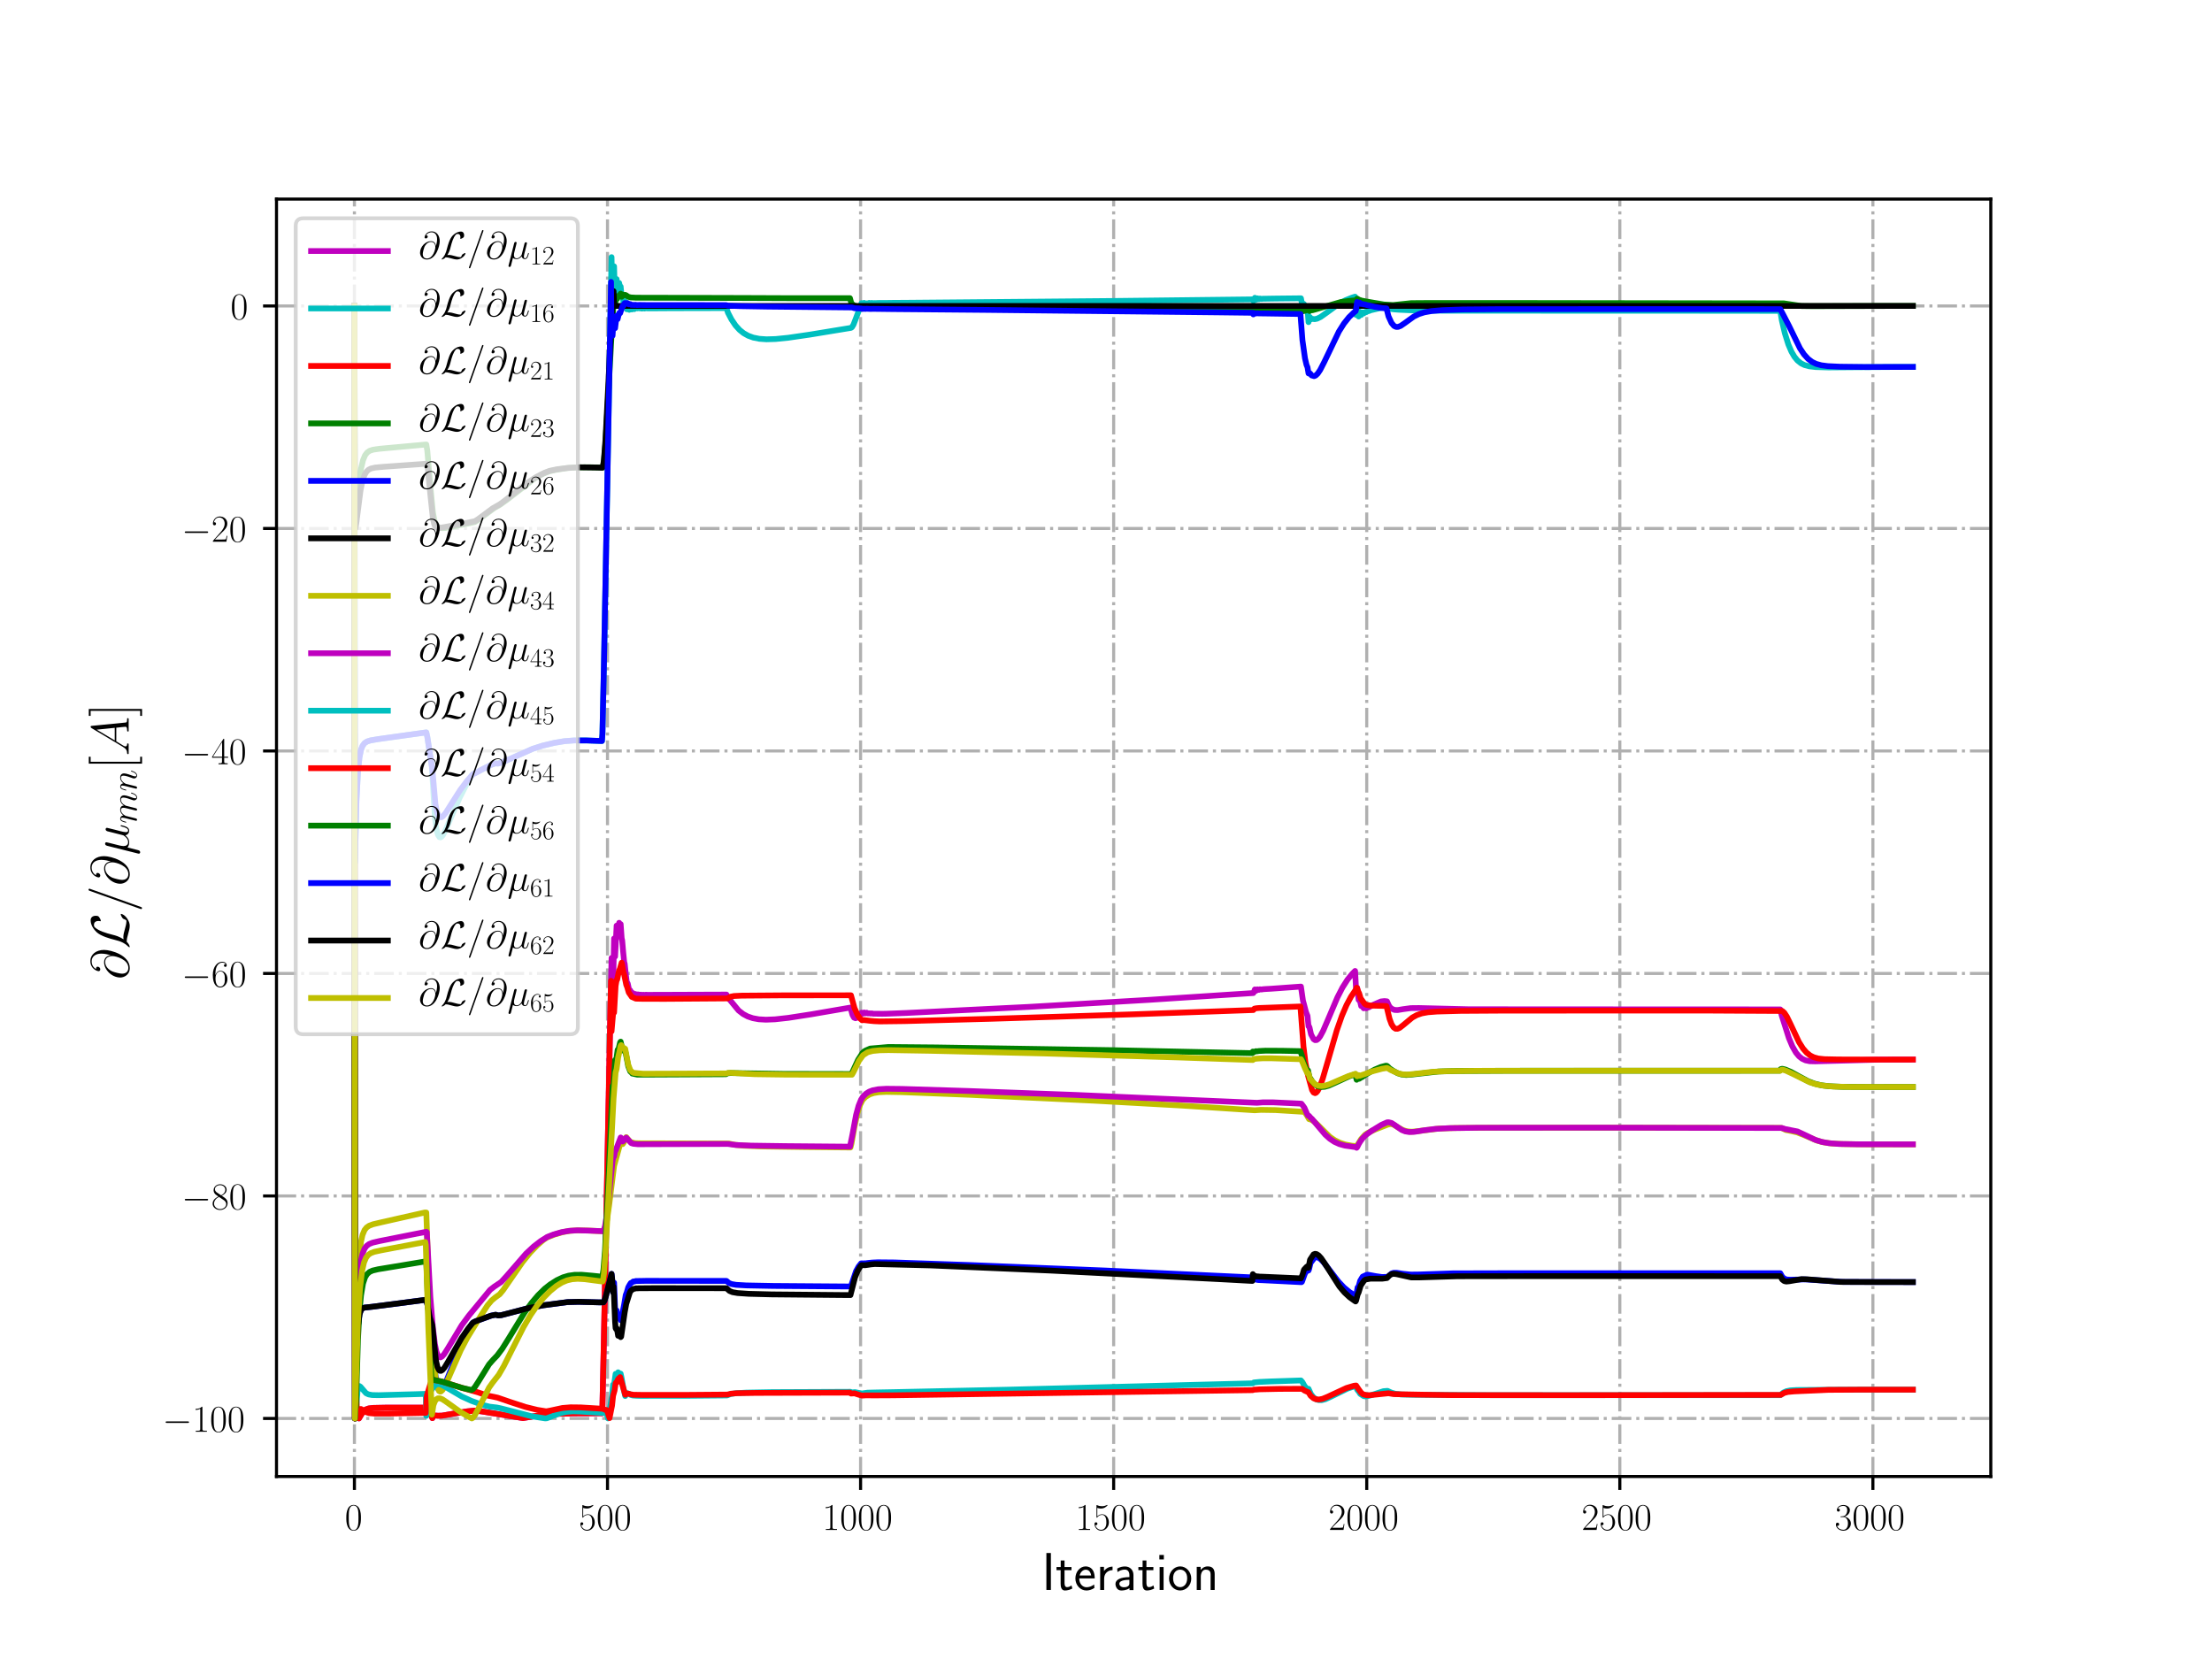 <?xml version="1.0" encoding="utf-8" standalone="no"?>
<!DOCTYPE svg PUBLIC "-//W3C//DTD SVG 1.1//EN"
  "http://www.w3.org/Graphics/SVG/1.1/DTD/svg11.dtd">
<!-- Created with matplotlib (http://matplotlib.org/) -->
<svg height="432pt" version="1.1" viewBox="0 0 576 432" width="576pt" xmlns="http://www.w3.org/2000/svg" xmlns:xlink="http://www.w3.org/1999/xlink">
 <defs>
  <style type="text/css">
*{stroke-linecap:butt;stroke-linejoin:round;}
  </style>
 </defs>
 <g id="figure_1">
  <g id="patch_1">
   <path d="M 0 432 
L 576 432 
L 576 0 
L 0 0 
z
" style="fill:#ffffff;"/>
  </g>
  <g id="axes_1">
   <g id="patch_2">
    <path d="M 72 384.48 
L 518.4 384.48 
L 518.4 51.84 
L 72 51.84 
z
" style="fill:#ffffff;"/>
   </g>
   <g id="matplotlib.axis_1">
    <g id="xtick_1">
     <g id="line2d_1">
      <path clip-path="url(#p79258dedcd)" d="M 92.291 384.48 
L 92.291 51.84 
" style="fill:none;stroke:#b0b0b0;stroke-dasharray:5.12,1.28,0.8,1.28;stroke-dashoffset:0;stroke-width:0.8;"/>
     </g>
     <g id="line2d_2">
      <defs>
       <path d="M 0 0 
L 0 3.5 
" id="m6bc56e8e75" style="stroke:#000000;stroke-width:0.8;"/>
      </defs>
      <g>
       <use style="stroke:#000000;stroke-width:0.8;" x="92.291" xlink:href="#m6bc56e8e75" y="384.48"/>
      </g>
     </g>
     <g id="text_1">
      <!-- $0$ -->
      <defs>
       <path d="M 42 31.641 
C 42 37.75 41.906 48.125 37.703 56.109 
C 34 63.109 28.094 65.594 22.906 65.594 
C 18.094 65.594 12 63.406 8.203 56.203 
C 4.203 48.719 3.797 39.438 3.797 31.641 
C 3.797 25.953 3.906 17.281 7 9.672 
C 11.297 -0.609 19 -2 22.906 -2 
C 27.5 -2 34.5 -0.109 38.594 9.375 
C 41.594 16.281 42 24.359 42 31.641 
z
M 22.906 -0.406 
C 16.5 -0.406 12.703 5.078 11.297 12.688 
C 10.203 18.562 10.203 27.156 10.203 32.75 
C 10.203 40.438 10.203 46.828 11.5 52.922 
C 13.406 61.391 19 64 22.906 64 
C 27 64 32.297 61.297 34.203 53.125 
C 35.5 47.438 35.594 40.734 35.594 32.75 
C 35.594 26.25 35.594 18.266 34.406 12.375 
C 32.297 1.484 26.406 -0.406 22.906 -0.406 
z
" id="CMR17-48"/>
      </defs>
      <g transform="translate(89.8 398.398)scale(0.1 -0.1)">
       <use transform="scale(0.996)" xlink:href="#CMR17-48"/>
      </g>
     </g>
    </g>
    <g id="xtick_2">
     <g id="line2d_3">
      <path clip-path="url(#p79258dedcd)" d="M 158.192 384.48 
L 158.192 51.84 
" style="fill:none;stroke:#b0b0b0;stroke-dasharray:5.12,1.28,0.8,1.28;stroke-dashoffset:0;stroke-width:0.8;"/>
     </g>
     <g id="line2d_4">
      <g>
       <use style="stroke:#000000;stroke-width:0.8;" x="158.192" xlink:href="#m6bc56e8e75" y="384.48"/>
      </g>
     </g>
     <g id="text_2">
      <!-- $500$ -->
      <defs>
       <path d="M 11.406 57.688 
C 12.406 57.281 16.5 56 20.703 56 
C 30 56 35.094 61.109 38 64.062 
C 38 64.953 38 65.5 37.406 65.5 
C 37.297 65.5 37.094 65.5 36.297 65.047 
C 32.797 63.406 28.703 62.078 23.703 62.078 
C 20.703 62.078 16.203 62.484 11.297 64.672 
C 10.203 65.172 10 65.172 9.906 65.172 
C 9.406 65.172 9.297 65.062 9.297 63.078 
L 9.297 34.422 
C 9.297 32.641 9.297 32.141 10.297 32.141 
C 10.797 32.141 11 32.344 11.5 33.031 
C 14.703 37.516 19.094 39.406 24.094 39.406 
C 27.594 39.406 35.094 37.219 35.094 20.141 
C 35.094 16.953 35.094 11.172 32.094 6.578 
C 29.594 2.484 25.703 0.391 21.406 0.391 
C 14.797 0.391 8.094 5 6.297 12.719 
C 6.703 12.609 7.5 12.422 7.906 12.422 
C 9.203 12.422 11.703 13.125 11.703 16.219 
C 11.703 18.906 9.797 20 7.906 20 
C 5.594 20 4.094 18.594 4.094 15.797 
C 4.094 7.094 11 -2 21.594 -2 
C 31.906 -2 41.703 6.875 41.703 19.75 
C 41.703 31.719 33.906 41 24.203 41 
C 19.094 41 14.797 39.109 11.406 35.531 
z
" id="CMR17-53"/>
      </defs>
      <g transform="translate(150.72 398.398)scale(0.1 -0.1)">
       <use transform="scale(0.996)" xlink:href="#CMR17-53"/>
       <use transform="translate(45.69 0)scale(0.996)" xlink:href="#CMR17-48"/>
       <use transform="translate(91.381 0)scale(0.996)" xlink:href="#CMR17-48"/>
      </g>
     </g>
    </g>
    <g id="xtick_3">
     <g id="line2d_5">
      <path clip-path="url(#p79258dedcd)" d="M 224.093 384.48 
L 224.093 51.84 
" style="fill:none;stroke:#b0b0b0;stroke-dasharray:5.12,1.28,0.8,1.28;stroke-dashoffset:0;stroke-width:0.8;"/>
     </g>
     <g id="line2d_6">
      <g>
       <use style="stroke:#000000;stroke-width:0.8;" x="224.093" xlink:href="#m6bc56e8e75" y="384.48"/>
      </g>
     </g>
     <g id="text_3">
      <!-- $1000$ -->
      <defs>
       <path d="M 26.594 63.406 
C 26.594 65.5 26.5 65.5 25.094 65.5 
C 21.203 61.188 15.297 59.797 9.703 59.797 
C 9.406 59.797 8.906 59.797 8.797 59.5 
C 8.703 59.297 8.703 59.094 8.703 57 
C 11.797 57 17 57.594 21 59.984 
L 21 7.203 
C 21 3.688 20.797 2.5 12.203 2.5 
L 9.203 2.5 
L 9.203 0 
C 14 0 19 0 23.797 0 
C 28.594 0 33.594 0 38.406 0 
L 38.406 2.5 
L 35.406 2.5 
C 26.797 2.5 26.594 3.594 26.594 7.156 
z
" id="CMR17-49"/>
      </defs>
      <g transform="translate(214.13 398.398)scale(0.1 -0.1)">
       <use transform="scale(0.996)" xlink:href="#CMR17-49"/>
       <use transform="translate(45.69 0)scale(0.996)" xlink:href="#CMR17-48"/>
       <use transform="translate(91.381 0)scale(0.996)" xlink:href="#CMR17-48"/>
       <use transform="translate(137.071 0)scale(0.996)" xlink:href="#CMR17-48"/>
      </g>
     </g>
    </g>
    <g id="xtick_4">
     <g id="line2d_7">
      <path clip-path="url(#p79258dedcd)" d="M 289.994 384.48 
L 289.994 51.84 
" style="fill:none;stroke:#b0b0b0;stroke-dasharray:5.12,1.28,0.8,1.28;stroke-dashoffset:0;stroke-width:0.8;"/>
     </g>
     <g id="line2d_8">
      <g>
       <use style="stroke:#000000;stroke-width:0.8;" x="289.994" xlink:href="#m6bc56e8e75" y="384.48"/>
      </g>
     </g>
     <g id="text_4">
      <!-- $1500$ -->
      <g transform="translate(280.031 398.398)scale(0.1 -0.1)">
       <use transform="scale(0.996)" xlink:href="#CMR17-49"/>
       <use transform="translate(45.69 0)scale(0.996)" xlink:href="#CMR17-53"/>
       <use transform="translate(91.381 0)scale(0.996)" xlink:href="#CMR17-48"/>
       <use transform="translate(137.071 0)scale(0.996)" xlink:href="#CMR17-48"/>
      </g>
     </g>
    </g>
    <g id="xtick_5">
     <g id="line2d_9">
      <path clip-path="url(#p79258dedcd)" d="M 355.895 384.48 
L 355.895 51.84 
" style="fill:none;stroke:#b0b0b0;stroke-dasharray:5.12,1.28,0.8,1.28;stroke-dashoffset:0;stroke-width:0.8;"/>
     </g>
     <g id="line2d_10">
      <g>
       <use style="stroke:#000000;stroke-width:0.8;" x="355.895" xlink:href="#m6bc56e8e75" y="384.48"/>
      </g>
     </g>
     <g id="text_5">
      <!-- $2000$ -->
      <defs>
       <path d="M 41.703 15.453 
L 39.906 15.453 
C 38.906 8.375 38.094 7.172 37.703 6.562 
C 37.203 5.766 30 5.766 28.594 5.766 
L 9.406 5.766 
C 13 9.672 20 16.75 28.5 24.953 
C 34.594 30.734 41.703 37.531 41.703 47.422 
C 41.703 59.219 32.297 66 21.797 66 
C 10.797 66 4.094 56.312 4.094 47.344 
C 4.094 43.438 7 42.938 8.203 42.938 
C 9.203 42.938 12.203 43.547 12.203 47.031 
C 12.203 50.109 9.594 51 8.203 51 
C 7.594 51 7 50.906 6.594 50.703 
C 8.5 59.219 14.297 63.406 20.406 63.406 
C 29.094 63.406 34.797 56.516 34.797 47.422 
C 34.797 38.734 29.703 31.25 24 24.75 
L 4.094 2.281 
L 4.094 0 
L 39.297 0 
z
" id="CMR17-50"/>
      </defs>
      <g transform="translate(345.932 398.398)scale(0.1 -0.1)">
       <use transform="scale(0.996)" xlink:href="#CMR17-50"/>
       <use transform="translate(45.69 0)scale(0.996)" xlink:href="#CMR17-48"/>
       <use transform="translate(91.381 0)scale(0.996)" xlink:href="#CMR17-48"/>
       <use transform="translate(137.071 0)scale(0.996)" xlink:href="#CMR17-48"/>
      </g>
     </g>
    </g>
    <g id="xtick_6">
     <g id="line2d_11">
      <path clip-path="url(#p79258dedcd)" d="M 421.796 384.48 
L 421.796 51.84 
" style="fill:none;stroke:#b0b0b0;stroke-dasharray:5.12,1.28,0.8,1.28;stroke-dashoffset:0;stroke-width:0.8;"/>
     </g>
     <g id="line2d_12">
      <g>
       <use style="stroke:#000000;stroke-width:0.8;" x="421.796" xlink:href="#m6bc56e8e75" y="384.48"/>
      </g>
     </g>
     <g id="text_6">
      <!-- $2500$ -->
      <g transform="translate(411.833 398.398)scale(0.1 -0.1)">
       <use transform="scale(0.996)" xlink:href="#CMR17-50"/>
       <use transform="translate(45.69 0)scale(0.996)" xlink:href="#CMR17-53"/>
       <use transform="translate(91.381 0)scale(0.996)" xlink:href="#CMR17-48"/>
       <use transform="translate(137.071 0)scale(0.996)" xlink:href="#CMR17-48"/>
      </g>
     </g>
    </g>
    <g id="xtick_7">
     <g id="line2d_13">
      <path clip-path="url(#p79258dedcd)" d="M 487.697 384.48 
L 487.697 51.84 
" style="fill:none;stroke:#b0b0b0;stroke-dasharray:5.12,1.28,0.8,1.28;stroke-dashoffset:0;stroke-width:0.8;"/>
     </g>
     <g id="line2d_14">
      <g>
       <use style="stroke:#000000;stroke-width:0.8;" x="487.697" xlink:href="#m6bc56e8e75" y="384.48"/>
      </g>
     </g>
     <g id="text_7">
      <!-- $3000$ -->
      <defs>
       <path d="M 22.094 33.703 
C 31 33.703 34.906 25.969 34.906 17.031 
C 34.906 5 28.5 0.391 22.703 0.391 
C 17.406 0.391 8.797 3.031 6.094 10.828 
C 6.594 10.625 7.094 10.625 7.594 10.625 
C 10 10.625 11.797 12.219 11.797 14.812 
C 11.797 17.703 9.594 19 7.594 19 
C 5.906 19 3.297 18.203 3.297 14.469 
C 3.297 5.234 12.297 -2 22.906 -2 
C 34 -2 42.5 6.719 42.5 16.953 
C 42.5 26.672 34.5 33.703 25 34.797 
C 32.594 36.375 39.906 43.062 39.906 52.016 
C 39.906 59.688 32 65.297 23 65.297 
C 13.906 65.297 5.906 59.828 5.906 52.016 
C 5.906 48.594 8.5 48 9.797 48 
C 11.906 48 13.703 49.297 13.703 51.891 
C 13.703 54.469 11.906 55.766 9.797 55.766 
C 9.406 55.766 8.906 55.766 8.5 55.578 
C 11.406 61.859 19.297 63 22.797 63 
C 26.297 63 32.906 61.328 32.906 51.875 
C 32.906 49.109 32.5 44.188 29.094 39.844 
C 26.094 36 22.703 36 19.406 35.688 
C 18.906 35.688 16.594 35.453 16.203 35.453 
C 15.5 35.359 15.094 35.266 15.094 34.5 
C 15.094 33.797 15.203 33.703 17.203 33.703 
z
" id="CMR17-51"/>
      </defs>
      <g transform="translate(477.734 398.398)scale(0.1 -0.1)">
       <use transform="scale(0.996)" xlink:href="#CMR17-51"/>
       <use transform="translate(45.69 0)scale(0.996)" xlink:href="#CMR17-48"/>
       <use transform="translate(91.381 0)scale(0.996)" xlink:href="#CMR17-48"/>
       <use transform="translate(137.071 0)scale(0.996)" xlink:href="#CMR17-48"/>
      </g>
     </g>
    </g>
    <g id="text_8">
     <!-- Iteration -->
     <defs>
      <path d="M 17.094 69 
L 8.703 69 
L 8.703 0 
L 17.094 0 
z
" id="CMSS17-73"/>
      <path d="M 16.703 37 
L 29.703 37 
L 29.703 42.766 
L 16.703 42.766 
L 16.703 55 
L 9.594 55 
L 9.594 42.766 
L 1.703 42.766 
L 1.703 37 
L 9.406 37 
L 9.406 11.703 
C 9.406 6 10.703 -1 17.297 -1 
C 22.297 -1 26.906 0.391 31.297 2.688 
L 29.703 8.562 
C 27.297 6.469 24.406 5.266 21.297 5.266 
C 16.906 5.266 16.703 10.875 16.703 13.375 
z
" id="CMSS17-116"/>
      <path d="M 39.094 21.516 
C 39.094 24.844 38.906 31.297 35.703 36.641 
C 32.203 42.391 26.5 44 22.203 44 
C 11.797 44 3 34.188 3 21.484 
C 3 9.094 12.094 -1 23.594 -1 
C 28.094 -1 33.594 0.297 38.594 3.875 
C 38.594 4.281 38.406 6.469 38.297 6.562 
C 38.297 6.766 38 9.844 38 10.25 
C 33.203 6.359 27.703 5.078 23.703 5.078 
C 17.297 5.078 10.406 10.422 10.094 21.516 
z
M 10.906 27 
C 12.203 32.562 16.594 37.828 22.203 37.828 
C 23.703 37.828 30.703 37.828 32.5 27 
z
" id="CMSS17-101"/>
      <path d="M 14.906 21.297 
C 14.906 30.703 21.797 37 30.594 37 
L 30.594 43.578 
C 24.203 43.578 18.203 40.391 14.594 35.203 
L 14.594 43.094 
L 7.5 43.094 
L 7.5 0 
L 14.906 0 
z
" id="CMSS17-114"/>
      <path d="M 37.594 27.984 
C 37.594 37.375 30.906 43.875 21.906 43.875 
C 17.5 43.875 12.703 43.078 7.203 39.891 
L 7.797 33.359 
C 10.297 35.125 14.594 38 21.797 38 
C 26.906 38 30 34.062 30 27.844 
L 30 24 
C 14 24 4 19.344 4 11.344 
C 4 7.203 6.5 -1 14.797 -1 
C 16.297 -1 24.406 -1 30.203 3.391 
L 30.203 -0.297 
L 37.594 -0.297 
z
M 30 12.75 
C 30 10.953 30 8.562 27 6.781 
C 24.406 5.078 21.094 5.078 19.703 5.078 
C 14.703 5.078 11.297 7.984 11.297 11.625 
C 11.297 18.922 26.906 18.922 30 18.922 
z
" id="CMSS17-97"/>
      <path d="M 15.297 65.359 
L 6.906 65.359 
L 6.906 57 
L 15.297 57 
z
M 14.797 42.797 
L 7.406 42.797 
L 7.406 0 
L 14.797 0 
z
" id="CMSS17-105"/>
      <path d="M 44.203 21.188 
C 44.203 34 34.703 44 23.5 44 
C 12 44 2.703 33.703 2.703 21.188 
C 2.703 8.5 12.297 -1 23.406 -1 
C 34.797 -1 44.203 8.797 44.203 21.188 
z
M 23.5 5.266 
C 16.406 5.266 10.297 11.078 10.297 22 
C 10.297 33.609 17.406 37.922 23.406 37.922 
C 29.906 37.922 36.594 33.219 36.594 22 
C 36.594 10.672 30.094 5.266 23.5 5.266 
z
" id="CMSS17-111"/>
      <path d="M 40.906 29.328 
C 40.906 35.672 39.406 44 28.094 44 
C 21.703 44 17.5 40.719 14.703 37.328 
L 14.703 43.094 
L 7.406 43.094 
L 7.406 0 
L 15 0 
L 15 24.359 
C 15 30.688 17.406 37.938 24.203 37.938 
C 33 37.938 33.297 32 33.297 28.578 
L 33.297 0 
L 40.906 0 
z
" id="CMSS17-110"/>
     </defs>
     <g transform="translate(271.264 414.022)scale(0.14 -0.14)">
      <use transform="scale(0.996)" xlink:href="#CMSS17-73"/>
      <use transform="translate(25.784 0)scale(0.996)" xlink:href="#CMSS17-116"/>
      <use transform="translate(59.615 0)scale(0.996)" xlink:href="#CMSS17-101"/>
      <use transform="translate(101.254 0)scale(0.996)" xlink:href="#CMSS17-114"/>
      <use transform="translate(133.164 0)scale(0.996)" xlink:href="#CMSS17-97"/>
      <use transform="translate(178.086 0)scale(0.996)" xlink:href="#CMSS17-116"/>
      <use transform="translate(211.918 0)scale(0.996)" xlink:href="#CMSS17-105"/>
      <use transform="translate(234.098 0)scale(0.996)" xlink:href="#CMSS17-111"/>
      <use transform="translate(280.942 0)scale(0.996)" xlink:href="#CMSS17-110"/>
     </g>
    </g>
   </g>
   <g id="matplotlib.axis_2">
    <g id="ytick_1">
     <g id="line2d_15">
      <path clip-path="url(#p79258dedcd)" d="M 72 369.36 
L 518.4 369.36 
" style="fill:none;stroke:#b0b0b0;stroke-dasharray:5.12,1.28,0.8,1.28;stroke-dashoffset:0;stroke-width:0.8;"/>
     </g>
     <g id="line2d_16">
      <defs>
       <path d="M 0 0 
L -3.5 0 
" id="mbee2c212d3" style="stroke:#000000;stroke-width:0.8;"/>
      </defs>
      <g>
       <use style="stroke:#000000;stroke-width:0.8;" x="72" xlink:href="#mbee2c212d3" y="369.36"/>
      </g>
     </g>
     <g id="text_9">
      <!-- $-100$ -->
      <defs>
       <path d="M 65.906 23 
C 67.594 23 69.406 23 69.406 25 
C 69.406 27 67.594 27 65.906 27 
L 11.797 27 
C 10.094 27 8.297 27 8.297 25 
C 8.297 23 10.094 23 11.797 23 
z
" id="CMSY10-0"/>
      </defs>
      <g transform="translate(42.307 372.819)scale(0.1 -0.1)">
       <use transform="scale(0.996)" xlink:href="#CMSY10-0"/>
       <use transform="translate(77.487 0)scale(0.996)" xlink:href="#CMR17-49"/>
       <use transform="translate(123.178 0)scale(0.996)" xlink:href="#CMR17-48"/>
       <use transform="translate(168.868 0)scale(0.996)" xlink:href="#CMR17-48"/>
      </g>
     </g>
    </g>
    <g id="ytick_2">
     <g id="line2d_17">
      <path clip-path="url(#p79258dedcd)" d="M 72 311.421 
L 518.4 311.421 
" style="fill:none;stroke:#b0b0b0;stroke-dasharray:5.12,1.28,0.8,1.28;stroke-dashoffset:0;stroke-width:0.8;"/>
     </g>
     <g id="line2d_18">
      <g>
       <use style="stroke:#000000;stroke-width:0.8;" x="72" xlink:href="#mbee2c212d3" y="311.421"/>
      </g>
     </g>
     <g id="text_10">
      <!-- $-80$ -->
      <defs>
       <path d="M 27.203 35.375 
C 33.5 38.547 39.906 43.328 39.906 50.984 
C 39.906 60.016 31.094 65.297 23 65.297 
C 13.906 65.297 5.906 58.734 5.906 49.688 
C 5.906 47.203 6.5 42.922 10.406 39.141 
C 11.406 38.156 15.594 35.172 18.297 33.281 
C 13.797 30.984 3.297 25.531 3.297 14.594 
C 3.297 4.359 13.094 -2 22.797 -2 
C 33.5 -2 42.5 5.656 42.5 15.781 
C 42.5 24.844 36.406 29.016 32.406 31.703 
z
M 14.094 44.094 
C 13.297 44.594 9.297 47.672 9.297 52.359 
C 9.297 58.422 15.594 63 22.797 63 
C 30.703 63 36.5 57.438 36.5 50.969 
C 36.5 41.703 26.094 36.422 25.594 36.422 
C 25.5 36.422 25.406 36.422 24.594 37.031 
z
M 32.5 23.734 
C 34 22.641 38.797 19.375 38.797 13.297 
C 38.797 5.953 31.406 0.391 23 0.391 
C 13.906 0.391 7 6.844 7 14.688 
C 7 22.547 13.094 29.094 20 32.188 
z
" id="CMR17-56"/>
      </defs>
      <g transform="translate(47.289 314.881)scale(0.1 -0.1)">
       <use transform="scale(0.996)" xlink:href="#CMSY10-0"/>
       <use transform="translate(77.487 0)scale(0.996)" xlink:href="#CMR17-56"/>
       <use transform="translate(123.178 0)scale(0.996)" xlink:href="#CMR17-48"/>
      </g>
     </g>
    </g>
    <g id="ytick_3">
     <g id="line2d_19">
      <path clip-path="url(#p79258dedcd)" d="M 72 253.483 
L 518.4 253.483 
" style="fill:none;stroke:#b0b0b0;stroke-dasharray:5.12,1.28,0.8,1.28;stroke-dashoffset:0;stroke-width:0.8;"/>
     </g>
     <g id="line2d_20">
      <g>
       <use style="stroke:#000000;stroke-width:0.8;" x="72" xlink:href="#mbee2c212d3" y="253.483"/>
      </g>
     </g>
     <g id="text_11">
      <!-- $-60$ -->
      <defs>
       <path d="M 10.594 34 
C 10.594 57.656 21.797 63 28.297 63 
C 30.406 63 35.5 62.641 37.5 59 
C 35.906 59 32.906 59 32.906 55.516 
C 32.906 52.828 35.094 51.922 36.5 51.922 
C 37.406 51.922 40.094 52.312 40.094 55.625 
C 40.094 61.781 35.094 65.297 28.203 65.297 
C 16.297 65.297 3.797 52.969 3.797 31 
C 3.797 3.953 15.094 -2 23.094 -2 
C 32.797 -2 42 6.672 42 20.047 
C 42 32.516 33.906 41.594 23.703 41.594 
C 17.594 41.594 13.094 37.609 10.594 30.625 
z
M 23.094 0.391 
C 10.797 0.391 10.797 18.75 10.797 22.438 
C 10.797 29.625 14.203 40 23.5 40 
C 25.203 40 30.094 40 33.406 33.125 
C 35.203 29.219 35.203 25.141 35.203 20.141 
C 35.203 14.75 35.203 10.781 33.094 6.781 
C 30.906 2.672 27.703 0.391 23.094 0.391 
z
" id="CMR17-54"/>
      </defs>
      <g transform="translate(47.289 256.942)scale(0.1 -0.1)">
       <use transform="scale(0.996)" xlink:href="#CMSY10-0"/>
       <use transform="translate(77.487 0)scale(0.996)" xlink:href="#CMR17-54"/>
       <use transform="translate(123.178 0)scale(0.996)" xlink:href="#CMR17-48"/>
      </g>
     </g>
    </g>
    <g id="ytick_4">
     <g id="line2d_21">
      <path clip-path="url(#p79258dedcd)" d="M 72 195.544 
L 518.4 195.544 
" style="fill:none;stroke:#b0b0b0;stroke-dasharray:5.12,1.28,0.8,1.28;stroke-dashoffset:0;stroke-width:0.8;"/>
     </g>
     <g id="line2d_22">
      <g>
       <use style="stroke:#000000;stroke-width:0.8;" x="72" xlink:href="#mbee2c212d3" y="195.544"/>
      </g>
     </g>
     <g id="text_12">
      <!-- $-40$ -->
      <defs>
       <path d="M 33.594 64.406 
C 33.594 66.5 33.5 66.5 31.703 66.5 
L 2 19.594 
L 2 17 
L 27.797 17 
L 27.797 7.141 
C 27.797 3.5 27.594 2.5 20.594 2.5 
L 18.703 2.5 
L 18.703 0 
C 21.906 0 27.297 0 30.703 0 
C 34.094 0 39.5 0 42.703 0 
L 42.703 2.5 
L 40.797 2.5 
C 33.797 2.5 33.594 3.5 33.594 7.141 
L 33.594 17 
L 43.797 17 
L 43.797 19.594 
L 33.594 19.594 
z
M 28.094 57.859 
L 28.094 19.594 
L 4 19.594 
z
" id="CMR17-52"/>
      </defs>
      <g transform="translate(47.289 199.003)scale(0.1 -0.1)">
       <use transform="scale(0.996)" xlink:href="#CMSY10-0"/>
       <use transform="translate(77.487 0)scale(0.996)" xlink:href="#CMR17-52"/>
       <use transform="translate(123.178 0)scale(0.996)" xlink:href="#CMR17-48"/>
      </g>
     </g>
    </g>
    <g id="ytick_5">
     <g id="line2d_23">
      <path clip-path="url(#p79258dedcd)" d="M 72 137.605 
L 518.4 137.605 
" style="fill:none;stroke:#b0b0b0;stroke-dasharray:5.12,1.28,0.8,1.28;stroke-dashoffset:0;stroke-width:0.8;"/>
     </g>
     <g id="line2d_24">
      <g>
       <use style="stroke:#000000;stroke-width:0.8;" x="72" xlink:href="#mbee2c212d3" y="137.605"/>
      </g>
     </g>
     <g id="text_13">
      <!-- $-20$ -->
      <g transform="translate(47.289 141.065)scale(0.1 -0.1)">
       <use transform="scale(0.996)" xlink:href="#CMSY10-0"/>
       <use transform="translate(77.487 0)scale(0.996)" xlink:href="#CMR17-50"/>
       <use transform="translate(123.178 0)scale(0.996)" xlink:href="#CMR17-48"/>
      </g>
     </g>
    </g>
    <g id="ytick_6">
     <g id="line2d_25">
      <path clip-path="url(#p79258dedcd)" d="M 72 79.667 
L 518.4 79.667 
" style="fill:none;stroke:#b0b0b0;stroke-dasharray:5.12,1.28,0.8,1.28;stroke-dashoffset:0;stroke-width:0.8;"/>
     </g>
     <g id="line2d_26">
      <g>
       <use style="stroke:#000000;stroke-width:0.8;" x="72" xlink:href="#mbee2c212d3" y="79.667"/>
      </g>
     </g>
     <g id="text_14">
      <!-- $0$ -->
      <g transform="translate(60.019 83.126)scale(0.1 -0.1)">
       <use transform="scale(0.996)" xlink:href="#CMR17-48"/>
      </g>
     </g>
    </g>
    <g id="text_15">
     <!-- $\partial \mathcal{L}/ \partial \mu_{mn}[A]$ -->
     <defs>
      <path d="M 45.406 33.516 
C 44.797 39.125 41.297 45.859 32.297 45.859 
C 18.203 45.859 3.797 31.516 3.797 15.562 
C 3.797 9.438 8 -2.094 21.594 -2.094 
C 45.203 -2.094 55.297 32.297 55.297 46 
C 55.297 60.406 47.203 71.5 34.406 71.5 
C 19.906 71.5 15.594 58.797 15.594 56.094 
C 15.594 55.203 16.203 53 19 53 
C 22.5 53 24 56.203 24 57.906 
C 24 61 20.906 61 19.594 61 
C 23.703 68.406 31.297 69.094 34 69.094 
C 42.797 69.094 48.406 62.109 48.406 50.969 
C 48.406 44.578 46.5 37.188 45.5 33.516 
z
M 21.906 0.594 
C 12.5 0.594 10.906 8.031 10.906 12.25 
C 10.906 16.656 13.703 27 15.203 30.703 
C 16.5 33.719 22.203 43.859 32.594 43.859 
C 41.703 43.859 43.797 35.922 43.797 30.516 
C 43.797 23.078 37.297 0.594 21.906 0.594 
z
" id="CMMI12-64"/>
      <path d="M 18 9.531 
C 23.406 17.984 25.094 24.406 26.406 29.734 
C 29.906 43.594 33.703 55.656 39.906 62.578 
C 41.094 63.906 41.906 64.797 45.094 64.797 
C 52 64.797 52.203 57.875 52.203 56.453 
C 52.203 54.656 51.703 53.234 51.703 52.734 
C 51.703 52.031 52.297 52.031 52.406 52.031 
C 54 52.031 56.703 53.141 59.203 54.953 
C 61 56.359 61.906 57.359 61.906 61.469 
C 61.906 66.891 59.094 71 53.5 71 
C 50.297 71 41.5 70.203 31.703 60.25 
C 23.703 52.016 19 33.938 17.094 26.406 
C 15.297 19.5 14.5 16.375 11.5 10.344 
C 10.797 9.156 8.203 4.734 6.797 3.422 
C 4.094 0.922 3.094 -0.891 3.094 -1.391 
C 3.094 -1.594 3.297 -2 4 -2 
C 4.406 -2 6.5 -1.594 9.094 0.078 
C 10.797 1.062 11 1.25 13.297 3.609 
C 18.297 3.609 21.797 2.703 28.094 0.906 
C 33.203 -0.5 38.297 -2 43.406 -2 
C 51.5 -2 59.703 4.125 62.906 8.531 
C 64.906 11.234 65.5 13.75 65.5 14.047 
C 65.5 14.75 64.906 14.75 64.797 14.75 
C 63.203 14.75 60.797 13.656 59.094 12.438 
C 56.406 10.734 56.203 10.141 55.594 8.422 
C 55.094 6.812 54.5 6.016 54.094 5.406 
C 53.297 4.203 53.203 4.203 51.703 4.203 
C 46.906 4.203 41.906 5.719 35.297 7.516 
C 32.5 8.312 27 9.938 22 9.938 
C 20.703 9.938 19.297 9.828 18 9.531 
z
" id="CMSY10-76"/>
      <path d="M 42.906 71.281 
C 42.906 71.391 43.5 72.906 43.5 73.094 
C 43.5 74.297 42.5 75 41.703 75 
C 41.203 75 40.297 75 39.5 72.797 
L 6 -21.297 
C 6 -21.406 5.406 -22.891 5.406 -23.094 
C 5.406 -24.297 6.406 -25 7.203 -25 
C 7.797 -25 8.703 -24.891 9.406 -22.797 
z
" id="CMMI12-61"/>
      <path d="M 14.406 2.188 
C 16.906 -0.094 20.594 -1 24 -1 
C 30.406 -1 34.797 3.25 37.094 6.328 
C 38.094 1.078 42.297 -1 45.797 -1 
C 48.797 -1 51.203 0.781 53 4.328 
C 54.594 7.703 56 13.734 56 14.109 
C 56 14.609 55.594 15 55 15 
C 54.094 15 54 14.5 53.594 13.031 
C 52.094 7.203 50.203 1 46.094 1 
C 43.203 1 43 3.578 43 5.594 
C 43 7.875 43.906 11.484 44.594 14.469 
L 47.406 25.234 
C 47.797 27.141 48.906 31.609 49.406 33.422 
C 50 35.812 51.094 40.109 51.094 40.5 
C 51.094 42 49.906 43 48.406 43 
C 47.5 43 45.406 42.594 44.594 39.609 
L 37.594 11.875 
C 37.094 9.875 37.094 9.672 35.797 8.078 
C 34.594 6.391 30.703 1 24.406 1 
C 18.797 1 17 5.094 17 9.766 
C 17 12.672 17.906 16.156 18.297 17.859 
L 22.797 35.828 
C 23.297 37.719 24.094 40.906 24.094 41.516 
C 24.094 43.109 22.797 44 21.5 44 
C 20.594 44 18.406 43.703 17.594 40.5 
L 3.094 -17.297 
C 3 -17.797 2.797 -18.391 2.797 -19 
C 2.797 -20.5 4 -21.5 5.5 -21.5 
C 8.406 -21.5 9 -19.188 9.703 -16.406 
z
" id="CMMI12-22"/>
      <path d="M 20.594 29.234 
C 20.797 29.844 23.297 34.828 27 38.016 
C 29.594 40.406 33 42.016 36.906 42.016 
C 40.906 42.016 42.297 39.016 42.297 35.031 
C 42.297 34.422 42.297 32.438 41.094 27.734 
L 38.594 17.469 
C 37.797 14.469 35.906 7.078 35.703 5.984 
C 35.297 4.484 34.703 1.891 34.703 1.5 
C 34.703 0.094 35.797 -1 37.297 -1 
C 40.297 -1 40.797 1.297 41.703 4.891 
L 47.703 28.734 
C 47.906 29.531 53.094 42.016 64.094 42.016 
C 68.094 42.016 69.5 39.016 69.5 35.031 
C 69.5 29.438 65.594 18.562 63.406 12.578 
C 62.5 10.172 62 8.875 62 7.078 
C 62 2.594 65.094 -1 69.906 -1 
C 79.203 -1 82.703 13.672 82.703 14.266 
C 82.703 14.766 82.297 15.172 81.703 15.172 
C 80.797 15.172 80.703 14.875 80.203 13.172 
C 77.906 5.188 74.203 1 70.203 1 
C 69.203 1 67.594 1 67.594 4.203 
C 67.594 6.812 68.797 10 69.203 11.094 
C 71 15.906 75.5 27.703 75.5 33.516 
C 75.5 39.5 72 44 64.406 44 
C 57.703 44 52.297 40.219 48.297 34.328 
C 48 39.719 44.703 44 37.203 44 
C 28.297 44 23.594 37.734 21.797 35.234 
C 21.5 40.906 17.406 44 13 44 
C 10.094 44 7.797 42.609 5.906 38.812 
C 4.094 35.219 2.703 29.141 2.703 28.734 
C 2.703 28.344 3.094 27.844 3.797 27.844 
C 4.594 27.844 4.703 27.938 5.297 30.234 
C 6.797 36.125 8.703 42.016 12.703 42.016 
C 15 42.016 15.797 40.406 15.797 37.422 
C 15.797 35.219 14.797 31.328 14.094 28.234 
L 11.297 17.469 
C 10.906 15.562 9.797 11.078 9.297 9.281 
C 8.594 6.688 7.5 2 7.5 1.5 
C 7.5 0.094 8.594 -1 10.094 -1 
C 11.297 -1 12.703 -0.406 13.5 1.094 
C 13.703 1.594 14.594 5.094 15.094 7.078 
L 17.297 16.062 
z
" id="CMMI12-109"/>
      <path d="M 20.594 29.234 
C 20.797 29.844 23.297 34.828 27 38.016 
C 29.594 40.406 33 42.016 36.906 42.016 
C 40.906 42.016 42.297 39.016 42.297 35.031 
C 42.297 29.344 38.203 17.969 36.203 12.578 
C 35.297 10.172 34.797 8.875 34.797 7.078 
C 34.797 2.594 37.906 -1 42.703 -1 
C 52 -1 55.5 13.672 55.5 14.266 
C 55.5 14.766 55.094 15.172 54.5 15.172 
C 53.594 15.172 53.5 14.875 53 13.172 
C 50.703 4.984 46.906 1 43 1 
C 42 1 40.406 1 40.406 4.203 
C 40.406 6.703 41.5 9.703 42.094 11.094 
C 44.094 16.609 48.297 27.812 48.297 33.516 
C 48.297 39.5 44.797 44 37.203 44 
C 28.297 44 23.594 37.734 21.797 35.234 
C 21.5 40.906 17.406 44 13 44 
C 9.797 44 7.594 42.109 5.906 38.719 
C 4.094 35.125 2.703 29.141 2.703 28.734 
C 2.703 28.344 3.094 27.844 3.797 27.844 
C 4.594 27.844 4.703 27.938 5.297 30.234 
C 6.906 36.328 8.703 42.016 12.703 42.016 
C 15 42.016 15.797 40.406 15.797 37.422 
C 15.797 35.219 14.797 31.328 14.094 28.234 
L 11.297 17.469 
C 10.906 15.562 9.797 11.078 9.297 9.281 
C 8.594 6.688 7.5 2 7.5 1.5 
C 7.5 0.094 8.594 -1 10.094 -1 
C 11.297 -1 12.703 -0.406 13.5 1.094 
C 13.703 1.594 14.594 5.094 15.094 7.078 
L 17.297 16.062 
z
" id="CMMI12-110"/>
      <path d="M 23.5 -25 
L 23.5 -21.516 
L 14.094 -21.516 
L 14.094 71 
L 23.5 71 
L 23.5 74.484 
L 10.594 74.484 
L 10.594 -25 
z
" id="CMR17-91"/>
      <path d="M 17 10.797 
C 13.5 4.906 10.094 2.906 5.297 2.906 
C 4.203 2.812 3.406 2.812 3.406 0.906 
C 3.406 0.375 3.906 0 4.594 0 
C 6.406 0 10.906 0 12.703 0 
C 15.594 0 18.797 0 21.594 0 
C 22.203 0 23.406 0 23.406 1.906 
C 23.406 2.812 22.594 2.906 22 2.906 
C 19.703 2.906 17.797 3.688 17.797 6.062 
C 17.797 7.438 18.406 8.531 19.703 10.703 
L 27.297 23.109 
L 52.797 23.109 
C 52.906 22.234 52.906 21.453 53 20.562 
C 53.297 18 54.5 7.734 54.5 5.875 
C 54.5 2.906 49.406 2.906 47.797 2.906 
C 46.703 2.906 45.594 2.906 45.594 1.094 
C 45.594 0 46.5 0 47.094 0 
C 48.797 0 50.797 0 52.5 0 
L 58.203 0 
C 64.297 0 68.703 0 68.797 0 
C 69.5 0 70.594 0 70.594 1.906 
C 70.594 2.906 69.703 2.906 68.203 2.906 
C 62.703 2.906 62.594 3.812 62.297 6.781 
L 56.203 68.812 
C 56 70.797 55.594 71 54.5 71 
C 53.5 71 52.906 70.797 52 69.297 
z
M 29 26 
L 49.094 59.672 
L 52.5 26 
z
" id="CMMI12-65"/>
      <path d="M 14.297 74.484 
L 1.406 74.484 
L 1.406 71 
L 10.797 71 
L 10.797 -21.516 
L 1.406 -21.516 
L 1.406 -25 
L 14.297 -25 
z
" id="CMR17-93"/>
     </defs>
     <g transform="translate(35.595 255.069)rotate(-90)scale(0.14 -0.14)">
      <use transform="translate(0 14.944)scale(0.996)" xlink:href="#CMMI12-64"/>
      <use transform="translate(56.916 14.944)scale(0.996)" xlink:href="#CMSY10-76"/>
      <use transform="translate(125.63 14.944)scale(0.996)" xlink:href="#CMMI12-61"/>
      <use transform="translate(174.405 14.944)scale(0.996)" xlink:href="#CMMI12-64"/>
      <use transform="translate(231.321 14.944)scale(0.996)" xlink:href="#CMMI12-22"/>
      <use transform="translate(290.012 0)scale(0.697)" xlink:href="#CMMI12-109"/>
      <use transform="translate(349.741 0)scale(0.697)" xlink:href="#CMMI12-110"/>
      <use transform="translate(391 14.944)scale(0.996)" xlink:href="#CMR17-91"/>
      <use transform="translate(415.871 14.944)scale(0.996)" xlink:href="#CMMI12-65"/>
      <use transform="translate(488.999 14.944)scale(0.996)" xlink:href="#CMR17-93"/>
     </g>
    </g>
   </g>
   <g id="line2d_27">
    <path clip-path="url(#p79258dedcd)" d="M 92.291 79.667 
L 92.423 369.36 
L 92.555 369.36 
L 92.95 368.757 
L 93.082 368.77 
L 93.345 369.1 
L 93.477 369.347 
L 94.532 367.593 
L 95.191 367.058 
L 95.981 366.766 
L 97.168 366.618 
L 100.331 366.554 
L 111.402 366.54 
L 111.666 366.916 
L 112.193 368.31 
L 112.588 369.276 
L 112.852 368.809 
L 113.247 368.599 
L 114.038 368.653 
L 115.093 368.629 
L 117.07 368.29 
L 121.683 367.507 
L 123.792 367.312 
L 125.373 367.516 
L 136.181 369.262 
L 140.53 368.546 
L 143.825 368.21 
L 149.229 368.024 
L 155.951 368.002 
L 156.742 368.006 
L 156.874 366.156 
L 157.269 348.208 
L 158.983 261.442 
L 159.246 249.448 
L 159.51 259.935 
L 159.642 257.584 
L 159.905 244.378 
L 160.169 249.08 
L 160.564 241.037 
L 160.828 243.258 
L 161.223 240.294 
L 161.487 241.071 
L 161.619 240.642 
L 161.882 244.342 
L 162.014 244.887 
L 162.278 247.936 
L 162.541 250.548 
L 162.673 250.979 
L 162.937 253.56 
L 163.2 255.661 
L 163.464 256.115 
L 163.859 257.949 
L 164.123 257.901 
L 164.518 258.812 
L 164.782 258.588 
L 165.177 259.07 
L 165.441 258.838 
L 165.836 259.126 
L 166.1 258.936 
L 166.627 259.048 
L 166.891 259.009 
L 167.154 259.109 
L 167.55 259.021 
L 167.813 259.094 
L 168.209 259.027 
L 168.604 259.057 
L 169 259.059 
L 169.922 259.053 
L 170.845 259.038 
L 172.426 259.046 
L 180.466 259.015 
L 189.165 258.985 
L 189.429 259.61 
L 192.329 263.131 
L 193.515 264.05 
L 194.701 264.683 
L 196.019 265.132 
L 197.601 265.421 
L 199.446 265.524 
L 201.818 265.429 
L 205.245 265.052 
L 211.176 264.135 
L 221.457 262.368 
L 221.984 264.262 
L 222.379 264.98 
L 222.775 265.149 
L 223.17 264.988 
L 223.697 264.455 
L 224.356 263.699 
L 224.62 263.965 
L 225.015 263.655 
L 225.279 263.878 
L 225.674 263.707 
L 225.938 263.895 
L 226.465 263.875 
L 226.729 263.926 
L 226.992 263.875 
L 227.388 263.971 
L 227.783 263.966 
L 228.179 263.97 
L 229.76 263.99 
L 230.815 263.972 
L 235.955 263.777 
L 267.851 262.195 
L 299.088 260.368 
L 326.371 258.588 
L 326.503 258.346 
L 326.767 257.645 
L 327.03 258.007 
L 327.162 257.93 
L 327.426 257.623 
L 327.821 257.757 
L 328.085 257.604 
L 328.48 257.661 
L 328.875 257.592 
L 329.403 257.551 
L 331.116 257.454 
L 338.761 256.901 
L 339.288 260.564 
L 339.551 261.51 
L 340.079 263.552 
L 340.474 264.544 
L 340.738 267.241 
L 340.869 267.263 
L 341.001 267.574 
L 341.397 269.349 
L 342.056 270.591 
L 342.451 270.853 
L 342.846 270.824 
L 343.242 270.544 
L 343.769 269.867 
L 344.56 268.392 
L 345.878 265.315 
L 348.25 259.738 
L 349.568 257.173 
L 350.886 255.098 
L 352.073 253.628 
L 352.863 252.833 
L 353.127 257.815 
L 353.391 257.181 
L 353.786 260.367 
L 353.918 260.272 
L 354.05 260.245 
L 354.445 261.971 
L 354.709 261.874 
L 355.104 262.556 
L 355.368 262.406 
L 355.763 262.566 
L 356.158 262.36 
L 356.422 262.31 
L 357.476 261.7 
L 359.585 260.778 
L 360.508 260.675 
L 361.167 260.745 
L 361.694 261.906 
L 362.089 262.425 
L 362.485 262.716 
L 363.144 262.987 
L 363.935 263.017 
L 365.385 262.778 
L 367.362 262.511 
L 369.47 262.488 
L 382.519 262.808 
L 411.779 262.826 
L 463.577 262.849 
L 463.972 264.483 
L 465.818 270.303 
L 466.74 272.494 
L 467.663 274.098 
L 468.454 275.052 
L 469.244 275.685 
L 470.167 276.117 
L 471.221 276.335 
L 472.671 276.373 
L 489.674 275.922 
L 498.109 275.906 
L 498.109 275.906 
" style="fill:none;stroke:#bf00bf;stroke-linecap:square;stroke-width:1.5;"/>
   </g>
   <g id="line2d_28">
    <path clip-path="url(#p79258dedcd)" d="M 92.291 79.667 
L 92.423 224.513 
L 92.818 208.475 
L 93.214 200.952 
L 93.609 197.179 
L 94.004 195.247 
L 94.4 194.222 
L 94.927 193.514 
L 95.586 193.086 
L 96.509 192.794 
L 98.486 192.461 
L 111.007 190.711 
L 111.27 191.862 
L 112.457 199.653 
L 113.247 212.85 
L 113.643 215.846 
L 114.038 217.384 
L 114.434 217.993 
L 114.697 218.05 
L 114.961 217.908 
L 115.356 217.431 
L 116.015 216.203 
L 117.465 212.812 
L 119.706 207.701 
L 121.419 204.346 
L 122.869 201.883 
L 123.264 201.538 
L 128.009 199.107 
L 129.064 198.763 
L 129.591 198.84 
L 130.382 198.641 
L 132.095 197.93 
L 138.685 195 
L 141.321 194.157 
L 144.353 193.437 
L 146.989 192.997 
L 149.493 192.808 
L 152.788 192.816 
L 156.742 192.952 
L 156.874 191.105 
L 157.269 172.969 
L 159.246 66.96 
L 159.51 81.445 
L 159.642 79.908 
L 159.905 69.356 
L 160.169 79.034 
L 160.301 78.281 
L 160.564 72.67 
L 160.828 76.32 
L 160.96 75.811 
L 161.223 73.681 
L 161.487 74.94 
L 161.619 74.617 
L 161.882 77.364 
L 162.014 76.729 
L 162.146 76.946 
L 162.41 79.262 
L 162.541 79.129 
L 162.673 78.479 
L 162.805 78.495 
L 163.2 80.53 
L 163.464 79.765 
L 163.859 80.674 
L 164.123 79.992 
L 164.255 80.162 
L 164.518 80.577 
L 164.782 80.074 
L 164.914 80.178 
L 165.177 80.491 
L 165.441 80.131 
L 165.968 80.301 
L 166.1 80.175 
L 166.627 80.301 
L 166.891 80.227 
L 167.154 80.359 
L 167.55 80.239 
L 167.813 80.337 
L 168.209 80.248 
L 168.604 80.293 
L 169 80.288 
L 169.79 80.297 
L 171.108 80.284 
L 174.272 80.263 
L 180.994 80.242 
L 189.165 80.23 
L 189.561 81.425 
L 190.483 83.198 
L 191.538 84.758 
L 192.592 85.917 
L 193.647 86.763 
L 194.833 87.429 
L 196.151 87.907 
L 197.732 88.223 
L 199.578 88.351 
L 201.95 88.282 
L 205.245 87.953 
L 210.781 87.15 
L 221.589 85.379 
L 221.852 85.2 
L 222.248 84.533 
L 222.907 82.83 
L 224.356 78.925 
L 224.62 79.256 
L 225.015 78.864 
L 225.279 79.133 
L 225.806 78.972 
L 226.07 79.018 
L 226.333 78.872 
L 226.729 78.985 
L 226.992 78.876 
L 227.388 78.958 
L 227.783 78.908 
L 228.047 78.937 
L 228.442 78.898 
L 228.838 78.892 
L 229.76 78.883 
L 230.683 78.887 
L 232.396 78.862 
L 236.219 78.836 
L 289.73 78.372 
L 326.239 77.952 
L 326.371 78.367 
L 326.503 78.271 
L 326.767 77.545 
L 327.162 78.023 
L 327.426 77.68 
L 327.821 77.911 
L 328.085 77.743 
L 328.48 77.85 
L 328.875 77.786 
L 329.271 77.789 
L 330.193 77.77 
L 332.302 77.738 
L 338.761 77.671 
L 339.156 79.767 
L 339.42 79.081 
L 339.551 79.192 
L 339.947 79.844 
L 340.342 80.34 
L 340.474 80.429 
L 340.738 83.877 
L 341.001 82.503 
L 341.133 82.596 
L 341.397 83.149 
L 341.66 83.018 
L 342.319 83.117 
L 342.978 82.978 
L 343.901 82.527 
L 345.351 81.504 
L 348.646 79.113 
L 350.359 78.179 
L 352.073 77.492 
L 352.863 77.248 
L 353.127 82.009 
L 353.391 79.961 
L 353.522 80.657 
L 353.786 82.416 
L 354.05 81.194 
L 354.181 81.366 
L 354.445 82.028 
L 354.709 81.339 
L 354.84 81.369 
L 355.104 81.621 
L 355.499 81.221 
L 355.763 81.291 
L 356.158 81.023 
L 356.422 81.007 
L 356.949 80.787 
L 360.376 79.997 
L 361.167 79.995 
L 361.562 80.605 
L 361.826 80.394 
L 363.012 80.561 
L 364.33 80.659 
L 368.943 80.866 
L 377.642 80.908 
L 431.681 80.916 
L 463.577 80.948 
L 463.972 83.361 
L 464.763 86.761 
L 465.686 89.702 
L 466.477 91.553 
L 467.267 92.906 
L 468.058 93.865 
L 468.981 94.607 
L 469.903 95.063 
L 471.09 95.386 
L 472.803 95.583 
L 476.098 95.678 
L 482.688 95.626 
L 494.946 95.547 
L 498.109 95.544 
L 498.109 95.544 
" style="fill:none;stroke:#00bfbf;stroke-linecap:square;stroke-width:1.5;"/>
   </g>
   <g id="line2d_29">
    <path clip-path="url(#p79258dedcd)" d="M 92.291 79.667 
L 92.423 369.36 
L 92.555 369.36 
L 92.95 368.757 
L 93.082 368.77 
L 93.345 369.1 
L 93.477 369.347 
L 94.532 367.593 
L 95.191 367.058 
L 95.981 366.766 
L 97.168 366.618 
L 100.331 366.554 
L 111.402 366.54 
L 111.666 366.916 
L 112.193 368.31 
L 112.588 369.276 
L 112.852 368.809 
L 113.247 368.599 
L 114.038 368.653 
L 115.093 368.629 
L 117.07 368.29 
L 121.683 367.507 
L 123.792 367.312 
L 125.373 367.516 
L 136.181 369.262 
L 140.53 368.546 
L 143.825 368.21 
L 149.229 368.024 
L 155.951 368.002 
L 156.742 368.006 
L 156.874 366.156 
L 157.269 348.208 
L 158.983 261.442 
L 159.114 255.403 
L 159.246 268.562 
L 159.774 262.477 
L 159.905 263.682 
L 160.301 256.727 
L 160.564 255.198 
L 160.696 255.117 
L 161.223 252.643 
L 161.355 252.506 
L 161.882 250.687 
L 162.014 251.215 
L 162.278 252.922 
L 162.541 253.809 
L 163.069 256.412 
L 163.332 257.085 
L 163.728 258.441 
L 164.518 259.59 
L 165.573 260.05 
L 167.154 260.087 
L 168.604 260.089 
L 172.954 260.106 
L 189.429 259.988 
L 190.22 259.536 
L 191.142 259.355 
L 193.119 259.266 
L 203.927 259.186 
L 221.589 259.173 
L 222.511 262.51 
L 223.302 264.271 
L 223.961 265.223 
L 224.488 265.677 
L 224.884 265.615 
L 225.279 265.659 
L 225.674 265.703 
L 226.597 265.814 
L 227.652 265.914 
L 229.101 265.98 
L 235.56 265.9 
L 257.966 265.297 
L 295.002 264.128 
L 326.371 263.011 
L 326.635 262.646 
L 327.162 262.541 
L 327.821 262.481 
L 329.139 262.436 
L 338.629 262.084 
L 339.42 272.481 
L 339.947 276.787 
L 340.606 280.068 
L 341.66 283.848 
L 342.056 284.487 
L 342.451 284.655 
L 342.715 284.544 
L 343.11 284.098 
L 343.637 283.075 
L 344.428 280.895 
L 345.746 276.388 
L 348.118 268.243 
L 349.436 264.497 
L 350.623 261.735 
L 351.809 259.523 
L 352.863 257.967 
L 352.995 257.808 
L 353.259 257.193 
L 353.391 257.303 
L 353.654 258.128 
L 353.918 258.641 
L 354.313 259.976 
L 355.368 261.419 
L 355.763 261.641 
L 356.949 261.859 
L 360.64 261.946 
L 361.035 261.99 
L 361.826 265.271 
L 362.353 266.697 
L 362.88 267.527 
L 363.408 267.883 
L 363.935 267.891 
L 364.462 267.662 
L 365.385 266.949 
L 367.757 264.976 
L 368.943 264.325 
L 370.261 263.874 
L 371.843 263.588 
L 374.215 263.405 
L 380.278 263.234 
L 392.272 263.16 
L 445.257 263.154 
L 464.104 263.257 
L 464.631 263.719 
L 465.29 264.719 
L 466.213 266.603 
L 468.454 271.364 
L 469.508 273.034 
L 470.431 274.099 
L 471.353 274.832 
L 472.276 275.301 
L 473.462 275.631 
L 475.044 275.804 
L 478.602 275.882 
L 489.806 275.919 
L 498.109 275.907 
L 498.109 275.907 
" style="fill:none;stroke:#ff0000;stroke-linecap:square;stroke-width:1.5;"/>
   </g>
   <g id="line2d_30">
    <path clip-path="url(#p79258dedcd)" d="M 92.291 79.667 
L 92.423 137.605 
L 92.818 132.953 
L 93.477 125.723 
L 94.004 122.049 
L 94.532 119.834 
L 95.059 118.569 
L 95.586 117.862 
L 96.245 117.394 
L 97.168 117.09 
L 98.749 116.864 
L 108.107 116.008 
L 111.007 115.742 
L 111.27 117.359 
L 112.061 126.568 
L 112.72 133.401 
L 113.116 135.508 
L 113.511 136.526 
L 113.906 137.053 
L 114.434 137.393 
L 115.093 137.532 
L 116.015 137.483 
L 117.992 137.088 
L 122.21 136.258 
L 123.66 135.925 
L 124.582 135.339 
L 128.8 132.218 
L 130.118 131.486 
L 131.963 130.176 
L 139.212 124.593 
L 141.321 123.424 
L 142.903 122.767 
L 144.748 122.345 
L 147.648 121.896 
L 150.416 121.692 
L 153.711 121.681 
L 156.874 121.766 
L 157.006 121.579 
L 157.269 120.078 
L 157.665 115.495 
L 158.324 104.064 
L 159.51 82.309 
L 159.774 79.364 
L 159.905 76.908 
L 160.037 79.05 
L 160.169 78.999 
L 160.433 77.507 
L 160.564 77.845 
L 160.696 77.836 
L 160.96 77.107 
L 161.355 76.822 
L 161.619 76.458 
L 161.751 76.643 
L 161.882 77.27 
L 162.146 76.684 
L 162.278 76.764 
L 162.41 76.905 
L 162.805 76.783 
L 163.069 76.908 
L 163.596 77.279 
L 164.255 77.45 
L 165.573 77.524 
L 170.977 77.534 
L 193.383 77.594 
L 205.509 77.643 
L 221.325 77.642 
L 221.72 79.078 
L 221.852 79.096 
L 222.379 79.542 
L 223.17 79.797 
L 224.356 79.915 
L 229.629 80.049 
L 245.708 80.115 
L 329.271 80.592 
L 338.761 80.677 
L 339.024 81.109 
L 340.079 80.851 
L 340.474 80.637 
L 340.606 80.187 
L 341.001 80.983 
L 341.265 80.727 
L 341.66 80.809 
L 342.451 80.592 
L 349.173 78.637 
L 351.809 78.296 
L 352.995 78.194 
L 353.127 78.427 
L 353.391 77.782 
L 353.522 77.81 
L 353.786 78.089 
L 354.05 78.083 
L 354.445 78.242 
L 355.499 78.456 
L 360.376 79.295 
L 362.748 79.437 
L 367.493 78.933 
L 371.711 78.902 
L 397.808 78.906 
L 464.5 78.996 
L 469.113 79.684 
L 472.012 79.723 
L 490.992 79.667 
L 498.109 79.667 
L 498.109 79.667 
" style="fill:none;stroke:#008000;stroke-linecap:square;stroke-width:1.5;"/>
   </g>
   <g id="line2d_31">
    <path clip-path="url(#p79258dedcd)" d="M 92.291 79.667 
L 92.423 369.36 
L 92.818 352.842 
L 93.214 345.335 
L 93.609 342.278 
L 94.004 341.108 
L 94.4 340.677 
L 94.927 340.492 
L 96.904 340.282 
L 104.417 339.314 
L 111.007 338.447 
L 111.27 339.593 
L 111.929 343.036 
L 112.457 344.784 
L 113.379 358.134 
L 113.775 360.601 
L 114.17 361.82 
L 114.434 362.149 
L 114.697 362.198 
L 114.961 362.037 
L 115.356 361.513 
L 116.015 360.179 
L 117.465 356.512 
L 119.574 351.297 
L 121.287 347.637 
L 122.869 344.72 
L 123.264 344.335 
L 124.187 343.927 
L 128.009 342.561 
L 129.064 342.351 
L 129.723 342.542 
L 130.513 342.467 
L 132.491 341.962 
L 137.894 340.553 
L 141.453 339.901 
L 147.78 339.063 
L 150.679 338.99 
L 156.083 339.135 
L 157.137 339.12 
L 157.401 338.713 
L 157.796 337.418 
L 159.246 331.719 
L 159.378 332.795 
L 159.642 336.531 
L 159.905 334.005 
L 160.169 340.825 
L 160.301 341.518 
L 160.433 341.14 
L 160.564 341.215 
L 160.96 343.183 
L 161.223 343.086 
L 161.619 343.779 
L 161.882 343.679 
L 162.278 340.952 
L 162.541 339.621 
L 162.937 337.233 
L 163.2 336.571 
L 163.596 335.208 
L 163.991 334.492 
L 164.255 334.097 
L 164.518 333.993 
L 164.914 333.692 
L 165.177 333.706 
L 165.573 333.567 
L 165.968 333.575 
L 166.364 333.561 
L 167.286 333.548 
L 168.077 333.531 
L 176.249 333.533 
L 189.165 333.544 
L 189.824 334.094 
L 190.483 334.362 
L 191.67 334.564 
L 194.306 334.718 
L 201.291 334.853 
L 221.457 335.001 
L 221.589 334.915 
L 222.907 331.016 
L 223.566 329.818 
L 224.225 328.989 
L 224.488 328.967 
L 224.752 329.005 
L 225.147 328.963 
L 225.411 328.975 
L 225.806 328.906 
L 226.202 328.858 
L 227.124 328.767 
L 228.574 328.702 
L 232.924 328.741 
L 252.298 329.405 
L 288.017 330.851 
L 326.239 332.638 
L 326.371 333.061 
L 327.294 333.256 
L 327.689 333.32 
L 328.744 333.365 
L 334.147 333.634 
L 338.892 333.878 
L 339.024 333.782 
L 339.815 331.589 
L 340.474 330.692 
L 340.606 330.664 
L 340.738 330.835 
L 340.869 330.507 
L 341.265 328.863 
L 342.319 327.479 
L 342.715 327.364 
L 343.242 327.463 
L 343.901 327.896 
L 344.692 328.717 
L 346.141 330.625 
L 348.514 333.726 
L 349.964 335.257 
L 351.414 336.455 
L 352.863 337.35 
L 353.127 337.432 
L 353.522 335.248 
L 353.654 335.227 
L 353.786 334.974 
L 354.181 333.533 
L 354.577 332.863 
L 354.84 332.437 
L 355.895 331.952 
L 356.29 331.941 
L 358.267 332.307 
L 359.849 332.532 
L 361.167 332.499 
L 361.43 332.43 
L 362.353 331.611 
L 362.88 331.446 
L 363.671 331.428 
L 365.385 331.697 
L 367.362 331.897 
L 369.602 331.87 
L 378.301 331.579 
L 395.567 331.537 
L 463.577 331.545 
L 464.104 332.483 
L 464.631 332.953 
L 465.29 333.19 
L 466.213 333.236 
L 470.167 333.152 
L 479.92 333.816 
L 495.737 333.845 
L 498.109 333.845 
L 498.109 333.845 
" style="fill:none;stroke:#0000ff;stroke-linecap:square;stroke-width:1.5;"/>
   </g>
   <g id="line2d_32">
    <path clip-path="url(#p79258dedcd)" d="M 92.291 79.667 
L 92.423 137.605 
L 92.555 137.605 
L 92.818 135.946 
L 93.873 127.71 
L 94.4 125.182 
L 94.927 123.661 
L 95.454 122.795 
L 95.981 122.309 
L 96.64 121.987 
L 97.695 121.753 
L 100.067 121.537 
L 111.139 120.748 
L 111.402 122.143 
L 112.061 128.745 
L 112.72 134.963 
L 113.116 136.665 
L 113.511 137.255 
L 113.906 137.434 
L 114.565 137.448 
L 116.147 137.174 
L 121.683 136.117 
L 123.66 135.721 
L 124.582 135.119 
L 128.273 132.379 
L 130.25 131.254 
L 132.622 129.449 
L 137.367 125.668 
L 139.608 124.227 
L 141.717 123.132 
L 143.166 122.587 
L 145.143 122.184 
L 148.043 121.822 
L 151.075 121.683 
L 155.424 121.742 
L 156.874 121.781 
L 157.006 121.532 
L 157.269 119.734 
L 157.665 114.545 
L 158.324 101.764 
L 159.378 80.18 
L 159.774 75.812 
L 159.905 79.667 
L 498.109 79.667 
L 498.109 79.667 
" style="fill:none;stroke:#000000;stroke-linecap:square;stroke-width:1.5;"/>
   </g>
   <g id="line2d_33">
    <path clip-path="url(#p79258dedcd)" d="M 92.291 79.667 
L 92.423 369.36 
L 92.818 345.006 
L 93.214 332.857 
L 93.609 326.601 
L 94.004 323.338 
L 94.4 321.564 
L 94.927 320.305 
L 95.454 319.643 
L 96.113 319.187 
L 97.168 318.789 
L 99.54 318.231 
L 110.611 315.735 
L 111.007 315.74 
L 111.666 334.904 
L 112.325 346.791 
L 112.984 355.143 
L 113.511 359.479 
L 113.906 361.294 
L 114.302 362.166 
L 114.565 362.361 
L 114.829 362.328 
L 115.224 361.968 
L 115.752 361.111 
L 116.674 359.107 
L 119.969 351.611 
L 121.683 348.356 
L 123.396 345.565 
L 125.373 342.351 
L 126.955 339.903 
L 128.009 338.653 
L 128.932 337.879 
L 130.118 337.028 
L 131.041 335.91 
L 132.886 333.23 
L 136.049 328.664 
L 138.026 326.212 
L 139.871 324.285 
L 141.585 322.805 
L 142.507 322.197 
L 144.353 321.482 
L 146.593 320.825 
L 148.57 320.49 
L 150.679 320.369 
L 153.579 320.452 
L 157.137 320.625 
L 157.401 320.334 
L 157.665 319.592 
L 158.06 317.697 
L 158.587 314.038 
L 159.905 303.593 
L 161.619 297.396 
L 162.014 297.861 
L 162.146 297.917 
L 162.41 297.544 
L 162.805 296.588 
L 163.069 296.101 
L 164.123 297.352 
L 165.309 297.677 
L 167.154 297.725 
L 169.659 297.717 
L 189.824 297.775 
L 191.274 298.092 
L 193.647 298.333 
L 198.26 298.529 
L 209.595 298.692 
L 221.457 298.803 
L 221.72 297.776 
L 222.511 293.338 
L 223.302 289.723 
L 223.961 287.709 
L 224.62 286.419 
L 225.411 285.618 
L 226.465 284.972 
L 227.52 284.625 
L 228.838 284.41 
L 230.815 284.319 
L 234.769 284.39 
L 252.43 285.083 
L 285.117 286.631 
L 307.787 287.888 
L 326.503 289.101 
L 326.767 289.115 
L 327.162 289.083 
L 328.348 289.006 
L 332.17 289.066 
L 339.551 289.521 
L 339.815 289.709 
L 340.342 290.493 
L 340.869 291.412 
L 341.397 291.557 
L 342.187 292.03 
L 343.11 292.881 
L 346.273 296.02 
L 347.591 296.928 
L 348.909 297.571 
L 350.359 298.034 
L 352.073 298.349 
L 353.259 298.44 
L 353.522 298.102 
L 354.445 296.59 
L 355.499 295.453 
L 356.29 294.942 
L 358.135 294.099 
L 361.43 292.822 
L 362.221 292.68 
L 362.88 292.873 
L 364.067 293.584 
L 365.385 294.294 
L 366.439 294.602 
L 367.625 294.689 
L 369.207 294.547 
L 374.742 293.879 
L 378.828 293.728 
L 388.45 293.648 
L 416.26 293.636 
L 463.841 293.692 
L 465.027 294.257 
L 466.345 294.503 
L 467.926 294.863 
L 469.508 295.478 
L 473.199 297.031 
L 474.912 297.473 
L 476.889 297.753 
L 479.789 297.912 
L 486.115 297.983 
L 498.109 297.985 
L 498.109 297.985 
" style="fill:none;stroke:#bfbf00;stroke-linecap:square;stroke-width:1.5;"/>
   </g>
   <g id="line2d_34">
    <path clip-path="url(#p79258dedcd)" d="M 92.291 79.667 
L 92.423 369.36 
L 92.818 348 
L 93.214 337.156 
L 93.609 331.396 
L 94.004 328.255 
L 94.4 326.465 
L 94.927 325.145 
L 95.454 324.435 
L 96.113 323.949 
L 97.036 323.582 
L 98.881 323.152 
L 111.007 320.749 
L 111.139 320.862 
L 112.061 337.835 
L 112.72 345.718 
L 113.247 350.024 
L 113.643 351.944 
L 114.038 352.992 
L 114.434 353.416 
L 114.697 353.453 
L 115.093 353.252 
L 115.62 352.671 
L 116.542 351.23 
L 120.233 345.093 
L 122.078 342.591 
L 127.614 335.883 
L 128.668 335.064 
L 130.513 333.819 
L 131.963 332.219 
L 136.972 326.443 
L 138.949 324.596 
L 140.794 323.168 
L 142.507 322.096 
L 144.089 321.473 
L 146.198 320.854 
L 148.175 320.51 
L 150.284 320.378 
L 153.183 320.45 
L 157.006 320.603 
L 157.269 320.176 
L 157.533 319.306 
L 157.928 316.948 
L 158.587 311.203 
L 159.51 302.273 
L 159.774 301.093 
L 159.905 301.173 
L 160.169 299.567 
L 160.301 299.61 
L 161.619 296.2 
L 161.751 296.295 
L 162.146 297.258 
L 162.673 296.762 
L 163.069 296.241 
L 164.387 297.666 
L 164.914 297.834 
L 166.1 297.955 
L 174.008 297.927 
L 189.561 297.881 
L 191.67 298.155 
L 195.36 298.312 
L 204.586 298.446 
L 221.325 298.589 
L 221.984 295.377 
L 222.907 290.386 
L 223.566 287.955 
L 224.225 286.334 
L 224.752 285.52 
L 225.543 284.756 
L 226.333 284.263 
L 227.256 283.909 
L 228.706 283.632 
L 230.815 283.511 
L 234.901 283.556 
L 251.771 284.075 
L 279.977 285.115 
L 306.996 286.295 
L 327.294 287.167 
L 328.875 287.044 
L 331.643 287.052 
L 338.629 287.377 
L 338.892 287.404 
L 339.288 287.92 
L 339.683 288.481 
L 340.342 290.026 
L 340.606 290.506 
L 340.869 290.56 
L 341.265 291.026 
L 341.66 291.378 
L 343.242 293.278 
L 345.087 295.458 
L 346.273 296.532 
L 347.459 297.324 
L 348.777 297.921 
L 350.227 298.319 
L 351.941 298.558 
L 353.127 298.732 
L 353.259 298.882 
L 353.391 298.758 
L 353.786 297.951 
L 354.181 297.294 
L 354.84 296.38 
L 355.631 295.584 
L 357.213 294.434 
L 359.717 292.911 
L 361.167 292.261 
L 361.562 292.23 
L 362.353 292.413 
L 363.144 292.928 
L 364.989 294.235 
L 365.912 294.61 
L 366.966 294.783 
L 368.284 294.732 
L 370.92 294.313 
L 373.82 293.953 
L 377.379 293.766 
L 384.891 293.662 
L 415.996 293.636 
L 463.972 293.722 
L 464.895 294.008 
L 468.058 294.628 
L 469.64 295.358 
L 472.671 296.811 
L 474.385 297.348 
L 476.23 297.679 
L 478.734 297.873 
L 483.611 297.969 
L 497.977 297.985 
L 498.109 297.985 
L 498.109 297.985 
" style="fill:none;stroke:#bf00bf;stroke-linecap:square;stroke-width:1.5;"/>
   </g>
   <g id="line2d_35">
    <path clip-path="url(#p79258dedcd)" d="M 92.291 79.667 
L 92.423 369.36 
L 92.555 369.36 
L 93.082 362.365 
L 93.345 361.201 
L 93.609 360.937 
L 93.873 361.112 
L 95.322 362.794 
L 95.981 363.103 
L 96.904 363.269 
L 98.617 363.305 
L 107.844 363.054 
L 110.743 362.965 
L 110.875 363.729 
L 111.007 368.681 
L 111.27 364.589 
L 111.798 362.995 
L 112.457 361.75 
L 113.247 360.771 
L 113.775 360.444 
L 114.302 360.395 
L 114.961 360.585 
L 116.147 361.235 
L 120.233 363.637 
L 122.737 364.775 
L 125.637 365.827 
L 127.482 366.29 
L 129.327 366.507 
L 130.513 366.754 
L 138.553 368.817 
L 141.98 369.346 
L 142.376 369.311 
L 143.43 368.918 
L 145.802 368.008 
L 147.384 367.657 
L 149.098 367.511 
L 151.338 367.577 
L 157.269 367.936 
L 157.665 367.457 
L 157.928 367.906 
L 158.324 369.345 
L 158.983 365.804 
L 159.378 363.44 
L 159.642 360.556 
L 159.905 360.568 
L 160.301 357.751 
L 160.433 357.793 
L 160.564 358.027 
L 160.696 357.893 
L 160.96 357.345 
L 161.355 357.687 
L 161.619 357.696 
L 161.882 358.957 
L 162.278 361.195 
L 162.805 363.528 
L 163.332 362.782 
L 163.728 362.934 
L 163.991 363.074 
L 164.255 363.237 
L 164.782 363.378 
L 165.705 363.451 
L 166.759 363.478 
L 170.318 363.472 
L 179.676 363.46 
L 189.297 363.373 
L 190.22 363.011 
L 191.538 362.799 
L 194.306 362.636 
L 201.028 362.51 
L 221.457 362.422 
L 221.852 362.583 
L 222.643 362.51 
L 223.566 362.699 
L 224.488 362.859 
L 225.015 362.772 
L 225.938 362.646 
L 228.442 362.586 
L 232.792 362.505 
L 261.788 361.884 
L 324.394 360.26 
L 326.239 360.208 
L 326.503 359.99 
L 327.03 359.942 
L 327.953 359.853 
L 330.721 359.727 
L 338.761 359.464 
L 339.156 359.918 
L 339.683 360.866 
L 340.474 361.884 
L 340.738 361.64 
L 341.397 363.065 
L 342.056 363.886 
L 342.715 364.364 
L 343.374 364.586 
L 344.164 364.597 
L 345.087 364.364 
L 346.405 363.775 
L 350.886 361.589 
L 352.863 360.95 
L 352.995 360.909 
L 353.127 361.073 
L 353.391 361.854 
L 353.918 362.492 
L 354.181 362.948 
L 355.104 363.544 
L 355.631 363.622 
L 356.817 363.377 
L 360.244 362.262 
L 361.299 362.176 
L 361.694 362.356 
L 362.353 362.647 
L 363.276 362.913 
L 364.857 363.115 
L 367.757 363.195 
L 387.659 363.303 
L 463.577 363.3 
L 464.368 362.627 
L 465.159 362.269 
L 466.213 362.05 
L 467.926 361.95 
L 480.184 361.872 
L 498.109 361.867 
L 498.109 361.867 
" style="fill:none;stroke:#00bfbf;stroke-linecap:square;stroke-width:1.5;"/>
   </g>
   <g id="line2d_36">
    <path clip-path="url(#p79258dedcd)" d="M 92.291 79.667 
L 92.423 369.36 
L 92.555 360.225 
L 93.082 369.176 
L 93.477 367.324 
L 93.741 366.922 
L 94.004 366.902 
L 94.532 367.24 
L 95.322 367.727 
L 96.113 367.967 
L 97.431 368.09 
L 101.122 368.095 
L 110.875 367.912 
L 111.139 363.468 
L 112.061 360.382 
L 112.457 359.339 
L 112.72 359.28 
L 115.093 359.768 
L 120.365 361.417 
L 124.451 362.559 
L 126.823 363.379 
L 128.536 363.72 
L 129.591 363.95 
L 132.886 365.082 
L 136.84 366.372 
L 139.871 367.119 
L 142.244 367.506 
L 143.298 367.313 
L 146.462 366.633 
L 148.57 366.458 
L 151.206 366.488 
L 157.006 366.839 
L 157.401 367.053 
L 157.928 367.157 
L 158.192 367.666 
L 158.719 369.269 
L 159.378 366.002 
L 159.642 363.458 
L 160.037 362.061 
L 160.301 360.184 
L 160.433 359.999 
L 160.564 360.041 
L 160.828 359.352 
L 161.092 358.959 
L 161.355 358.766 
L 161.487 358.595 
L 162.805 363.186 
L 162.937 363.148 
L 163.2 362.866 
L 163.728 362.915 
L 164.123 363.046 
L 164.914 363.191 
L 167.286 363.23 
L 169.659 363.236 
L 178.094 363.234 
L 189.429 363.143 
L 190.352 362.911 
L 191.933 362.785 
L 196.81 362.713 
L 221.325 362.637 
L 221.589 362.88 
L 222.511 362.82 
L 223.566 363.166 
L 224.488 363.411 
L 225.411 363.348 
L 228.179 363.355 
L 232.528 363.333 
L 326.239 361.992 
L 326.503 361.857 
L 327.03 361.846 
L 327.953 361.775 
L 333.225 361.664 
L 339.024 361.65 
L 339.288 361.805 
L 339.683 362.094 
L 340.738 362.566 
L 341.265 363.438 
L 342.056 364.111 
L 342.715 364.374 
L 343.505 364.43 
L 344.428 364.241 
L 345.746 363.696 
L 350.623 361.426 
L 352.6 360.84 
L 353.127 360.782 
L 353.786 361.764 
L 354.445 362.669 
L 354.972 363.088 
L 355.895 363.322 
L 356.817 363.295 
L 361.562 362.8 
L 362.88 363.022 
L 364.857 363.067 
L 370.525 363.175 
L 378.169 363.283 
L 408.22 363.304 
L 463.709 363.225 
L 464.631 362.701 
L 465.554 362.466 
L 467.267 362.31 
L 476.098 361.916 
L 484.006 361.869 
L 498.109 361.867 
L 498.109 361.867 
" style="fill:none;stroke:#ff0000;stroke-linecap:square;stroke-width:1.5;"/>
   </g>
   <g id="line2d_37">
    <path clip-path="url(#p79258dedcd)" d="M 92.291 79.667 
L 92.423 369.36 
L 92.555 365.911 
L 92.686 366.383 
L 93.214 348.649 
L 93.609 341.506 
L 94.004 337.31 
L 94.532 334.224 
L 95.059 332.626 
L 95.586 331.769 
L 96.245 331.2 
L 97.036 330.848 
L 98.486 330.508 
L 104.68 329.489 
L 111.007 328.432 
L 111.929 350.951 
L 112.325 358.678 
L 112.457 359.339 
L 112.72 359.28 
L 115.093 359.768 
L 120.365 361.417 
L 122.737 361.963 
L 123.133 361.765 
L 123.66 361.176 
L 124.582 359.76 
L 127.35 355.278 
L 128.405 354.077 
L 129.459 352.977 
L 130.777 351.216 
L 132.491 348.484 
L 136.576 341.814 
L 138.422 339.264 
L 140.135 337.251 
L 141.848 335.574 
L 143.298 334.436 
L 145.012 333.353 
L 146.593 332.616 
L 148.043 332.185 
L 149.625 331.96 
L 151.47 331.945 
L 154.238 332.185 
L 156.742 332.444 
L 156.874 332.203 
L 157.137 330.628 
L 157.533 325.705 
L 158.192 312.512 
L 159.51 282.743 
L 159.642 283.046 
L 159.774 282.13 
L 160.169 276.009 
L 160.301 276.542 
L 160.433 276.393 
L 160.828 273.372 
L 160.96 273.36 
L 161.092 273.064 
L 161.487 271.4 
L 161.619 271.246 
L 161.882 272.378 
L 162.146 272.909 
L 162.278 272.978 
L 162.673 273.851 
L 162.805 273.773 
L 162.937 274.182 
L 163.596 277.663 
L 164.123 279.019 
L 164.387 279.229 
L 164.65 279.557 
L 165.968 279.837 
L 168.341 279.824 
L 170.186 279.825 
L 175.326 279.801 
L 189.034 279.728 
L 189.429 279.476 
L 190.22 279.415 
L 203.927 279.637 
L 221.589 279.668 
L 221.852 279.402 
L 222.379 278.276 
L 223.434 275.992 
L 224.62 274.161 
L 225.015 273.791 
L 225.411 273.55 
L 226.597 273.04 
L 231.342 272.631 
L 243.731 272.741 
L 289.335 273.453 
L 326.108 274.238 
L 326.239 273.824 
L 326.635 273.918 
L 327.03 273.718 
L 327.294 273.768 
L 327.821 273.684 
L 329.534 273.596 
L 333.884 273.619 
L 338.629 273.713 
L 339.024 274.897 
L 339.42 276.477 
L 339.947 277.904 
L 340.342 278.997 
L 340.474 278.651 
L 340.606 278.736 
L 341.001 280.566 
L 341.265 280.893 
L 341.792 281.764 
L 342.583 282.527 
L 343.242 282.883 
L 344.033 283.057 
L 344.955 282.998 
L 346.01 282.697 
L 347.723 281.932 
L 351.282 280.292 
L 352.863 279.735 
L 352.995 280.095 
L 353.259 281.171 
L 353.654 280.579 
L 353.918 280.918 
L 354.445 280.577 
L 354.709 280.464 
L 355.104 280.173 
L 355.499 279.905 
L 356.686 279.205 
L 358.004 278.504 
L 359.585 277.836 
L 360.903 277.496 
L 361.167 277.548 
L 361.43 277.769 
L 361.826 278.189 
L 362.748 278.81 
L 363.935 279.462 
L 364.989 279.799 
L 366.175 279.919 
L 367.625 279.816 
L 374.611 279.013 
L 379.619 278.88 
L 392.536 278.82 
L 463.445 278.808 
L 463.709 278.395 
L 464.104 278.307 
L 464.895 278.498 
L 466.345 279.102 
L 468.322 280.19 
L 470.826 281.541 
L 472.54 282.195 
L 474.253 282.602 
L 476.362 282.859 
L 479.657 283.002 
L 488.092 283.06 
L 498.109 283.055 
L 498.109 283.055 
" style="fill:none;stroke:#008000;stroke-linecap:square;stroke-width:1.5;"/>
   </g>
   <g id="line2d_38">
    <path clip-path="url(#p79258dedcd)" d="M 92.291 79.667 
L 92.423 224.513 
L 92.818 208.475 
L 93.214 200.952 
L 93.609 197.179 
L 94.004 195.247 
L 94.4 194.222 
L 94.927 193.514 
L 95.586 193.086 
L 96.509 192.794 
L 98.486 192.461 
L 111.007 190.711 
L 111.27 191.862 
L 112.588 200.37 
L 113.379 209.367 
L 113.775 211.375 
L 114.17 212.402 
L 114.565 212.802 
L 114.961 212.796 
L 115.356 212.527 
L 116.015 211.737 
L 117.333 209.655 
L 119.838 205.716 
L 121.683 203.256 
L 123.133 201.622 
L 124.055 201.161 
L 125.9 200.159 
L 127.877 199.161 
L 129.064 198.763 
L 129.591 198.84 
L 130.382 198.641 
L 132.095 197.93 
L 138.685 195 
L 141.321 194.157 
L 144.353 193.437 
L 146.989 192.997 
L 149.493 192.808 
L 152.788 192.816 
L 156.742 192.952 
L 156.874 191.105 
L 157.269 172.969 
L 159.114 73.417 
L 159.246 86.074 
L 159.378 85.244 
L 159.51 87.401 
L 159.774 83.338 
L 159.905 83.48 
L 160.169 85.456 
L 160.564 82.207 
L 160.828 83.094 
L 161.223 81.523 
L 161.355 81.654 
L 161.487 81.543 
L 162.146 79.567 
L 162.278 79.668 
L 162.41 79.568 
L 162.673 78.932 
L 162.805 78.905 
L 163.2 79.05 
L 163.332 78.918 
L 163.464 78.945 
L 163.728 79.26 
L 164.123 79.18 
L 164.387 79.396 
L 164.914 79.383 
L 165.177 79.427 
L 165.441 79.362 
L 165.836 79.441 
L 166.232 79.419 
L 166.627 79.412 
L 167.55 79.424 
L 168.472 79.437 
L 169.79 79.435 
L 172.426 79.434 
L 183.498 79.447 
L 189.165 79.46 
L 189.429 79.588 
L 192.988 79.723 
L 199.841 79.84 
L 221.852 80.059 
L 222.511 80.262 
L 223.697 80.308 
L 224.356 80.354 
L 224.62 80.452 
L 225.015 80.387 
L 225.279 80.445 
L 225.674 80.394 
L 226.07 80.417 
L 226.597 80.443 
L 227.52 80.428 
L 232.396 80.488 
L 256.121 80.69 
L 317.145 81.338 
L 326.239 81.448 
L 326.371 81.866 
L 326.635 81.518 
L 326.898 81.621 
L 327.162 81.613 
L 327.426 81.564 
L 327.821 81.613 
L 328.216 81.614 
L 329.534 81.629 
L 334.938 81.71 
L 338.629 81.764 
L 339.156 88.599 
L 339.815 93.298 
L 340.21 95 
L 340.474 95.646 
L 340.738 97.224 
L 340.869 97.286 
L 341.001 97.142 
L 341.133 97.208 
L 341.528 97.749 
L 342.187 97.949 
L 342.583 97.794 
L 343.11 97.304 
L 343.769 96.337 
L 344.823 94.284 
L 348.646 86.334 
L 349.964 84.249 
L 351.282 82.594 
L 352.6 81.324 
L 352.995 81.021 
L 353.127 80.528 
L 353.391 78.63 
L 353.654 79.148 
L 353.786 79.066 
L 354.05 78.806 
L 354.313 79.133 
L 354.84 79.165 
L 355.104 79.274 
L 355.368 79.272 
L 355.895 79.423 
L 358.004 79.901 
L 359.981 80.225 
L 361.035 80.296 
L 361.562 82.38 
L 362.353 84.101 
L 363.012 84.876 
L 363.539 85.125 
L 364.067 85.119 
L 364.726 84.863 
L 365.78 84.143 
L 368.152 82.433 
L 369.47 81.784 
L 370.92 81.324 
L 372.765 80.998 
L 375.533 80.766 
L 380.937 80.577 
L 390.691 80.495 
L 446.047 80.484 
L 463.577 80.493 
L 464.5 82.232 
L 465.818 84.783 
L 468.717 90.717 
L 469.772 92.295 
L 470.826 93.454 
L 471.881 94.245 
L 472.935 94.752 
L 474.253 95.115 
L 475.966 95.337 
L 479.13 95.489 
L 485.72 95.567 
L 498.109 95.545 
L 498.109 95.545 
" style="fill:none;stroke:#0000ff;stroke-linecap:square;stroke-width:1.5;"/>
   </g>
   <g id="line2d_39">
    <path clip-path="url(#p79258dedcd)" d="M 92.291 79.667 
L 92.423 369.36 
L 92.818 352.842 
L 93.214 345.335 
L 93.609 342.278 
L 94.004 341.108 
L 94.4 340.677 
L 94.927 340.492 
L 96.904 340.282 
L 104.417 339.314 
L 111.007 338.447 
L 111.27 339.593 
L 111.929 343.036 
L 112.588 345.132 
L 113.511 354.259 
L 113.906 355.932 
L 114.302 356.746 
L 114.565 356.956 
L 114.829 356.973 
L 115.224 356.739 
L 115.752 356.111 
L 116.674 354.587 
L 120.233 348.364 
L 121.946 345.893 
L 123.133 344.43 
L 123.792 344.081 
L 127.746 342.631 
L 129.064 342.351 
L 129.723 342.542 
L 130.513 342.467 
L 132.491 341.962 
L 137.894 340.553 
L 141.453 339.901 
L 147.78 339.063 
L 150.679 338.99 
L 156.083 339.135 
L 157.137 339.12 
L 157.401 338.713 
L 157.796 337.418 
L 159.246 331.719 
L 159.378 332.795 
L 159.642 336.531 
L 159.774 335.068 
L 160.169 344.161 
L 160.301 345.865 
L 160.433 346.099 
L 160.564 345.84 
L 160.696 346.291 
L 160.96 347.84 
L 161.223 347.594 
L 161.619 348.183 
L 161.751 348.04 
L 162.673 341.706 
L 163.069 339.552 
L 163.991 336.606 
L 164.255 336.115 
L 164.65 335.835 
L 164.914 335.626 
L 165.309 335.571 
L 165.573 335.474 
L 165.968 335.487 
L 166.364 335.454 
L 167.154 335.456 
L 169.659 335.435 
L 172.558 335.435 
L 184.684 335.439 
L 189.165 335.451 
L 189.956 336.157 
L 190.747 336.481 
L 192.065 336.708 
L 194.965 336.903 
L 200.896 337.055 
L 218.689 337.218 
L 221.457 337.24 
L 222.643 332.638 
L 223.302 331.001 
L 223.961 329.864 
L 224.356 329.432 
L 225.279 329.462 
L 226.861 329.234 
L 227.783 329.149 
L 242.413 329.515 
L 273.782 330.867 
L 318.595 333.145 
L 326.108 333.555 
L 326.239 331.787 
L 326.503 332.3 
L 326.898 332.251 
L 327.162 332.396 
L 327.557 332.367 
L 327.953 332.423 
L 328.744 332.447 
L 338.761 332.884 
L 339.156 331.967 
L 339.551 330.626 
L 340.21 329.913 
L 340.474 329.722 
L 340.606 330.144 
L 340.738 330.07 
L 341.133 328.026 
L 342.056 326.64 
L 342.451 326.491 
L 342.846 326.563 
L 343.374 326.907 
L 344.033 327.631 
L 345.087 329.191 
L 348.777 334.988 
L 350.096 336.554 
L 351.414 337.787 
L 352.732 338.727 
L 352.995 338.893 
L 353.127 338.673 
L 353.522 337.105 
L 353.786 336.551 
L 354.313 334.802 
L 355.236 333.433 
L 355.631 333.18 
L 356.817 332.968 
L 359.981 332.958 
L 361.167 332.802 
L 361.826 332.104 
L 362.353 331.794 
L 362.88 331.693 
L 363.671 331.792 
L 367.493 332.636 
L 369.47 332.642 
L 379.619 332.327 
L 400.971 332.297 
L 463.577 332.305 
L 464.104 333.206 
L 464.631 333.601 
L 465.159 333.711 
L 465.949 333.63 
L 469.113 333.082 
L 470.694 333.136 
L 479.261 333.804 
L 489.015 333.844 
L 498.109 333.845 
L 498.109 333.845 
" style="fill:none;stroke:#000000;stroke-linecap:square;stroke-width:1.5;"/>
   </g>
   <g id="line2d_40">
    <path clip-path="url(#p79258dedcd)" d="M 92.291 79.667 
L 92.423 369.36 
L 92.686 360.906 
L 93.214 344.1 
L 93.741 335.44 
L 94.268 331.021 
L 94.795 328.721 
L 95.322 327.49 
L 95.85 326.808 
L 96.509 326.336 
L 97.431 325.983 
L 99.276 325.579 
L 110.743 323.414 
L 110.875 324.157 
L 111.534 345.751 
L 112.457 368.37 
L 112.588 367.691 
L 112.852 365.921 
L 113.247 364.897 
L 113.643 364.351 
L 114.038 364.119 
L 114.565 364.112 
L 115.224 364.38 
L 116.411 365.185 
L 119.969 367.735 
L 122.21 369.021 
L 122.869 369.353 
L 123.133 369.199 
L 123.66 368.502 
L 124.582 366.78 
L 127.35 361.336 
L 128.273 360.037 
L 129.854 358.021 
L 131.172 355.757 
L 133.15 351.825 
L 136.313 345.589 
L 138.158 342.446 
L 139.871 339.954 
L 141.585 337.872 
L 143.298 336.159 
L 144.88 334.867 
L 146.33 333.968 
L 147.648 333.417 
L 148.966 333.107 
L 150.416 332.998 
L 152.261 333.1 
L 156.874 333.707 
L 157.006 333.469 
L 157.269 331.618 
L 157.665 326.076 
L 158.455 311.558 
L 159.774 285.944 
L 160.037 282.584 
L 160.301 279.286 
L 160.564 278.366 
L 160.96 275.379 
L 161.355 273.601 
L 161.619 272.299 
L 161.751 272.141 
L 162.278 272.879 
L 162.41 272.853 
L 162.805 273.105 
L 163.2 275.202 
L 163.596 277.256 
L 164.123 278.655 
L 164.65 279.197 
L 164.914 279.359 
L 167.55 279.603 
L 169.263 279.592 
L 173.217 279.578 
L 189.165 279.519 
L 189.561 279.377 
L 190.352 279.369 
L 196.546 279.723 
L 204.982 279.836 
L 221.852 279.853 
L 222.248 279.162 
L 223.697 276.195 
L 224.752 274.767 
L 225.938 274.007 
L 227.256 273.666 
L 229.101 273.49 
L 231.342 273.443 
L 242.282 273.626 
L 271.937 274.323 
L 306.996 275.359 
L 326.239 276.024 
L 326.503 275.76 
L 326.898 275.718 
L 327.294 275.665 
L 328.875 275.573 
L 330.984 275.573 
L 338.761 275.817 
L 339.024 276.267 
L 339.815 278.193 
L 340.474 279.531 
L 340.606 279.435 
L 340.738 279.557 
L 341.133 280.94 
L 342.451 282.359 
L 343.242 282.702 
L 344.033 282.809 
L 344.955 282.713 
L 346.141 282.356 
L 348.25 281.43 
L 351.15 280.196 
L 352.995 279.603 
L 353.127 279.768 
L 353.391 280.268 
L 353.786 279.954 
L 354.05 280.132 
L 355.368 279.69 
L 357.081 279.044 
L 359.849 278.309 
L 361.167 278.091 
L 361.562 278.283 
L 362.089 278.617 
L 364.198 279.525 
L 365.385 279.77 
L 366.703 279.805 
L 368.68 279.595 
L 373.029 279.097 
L 376.851 278.927 
L 385.155 278.835 
L 414.547 278.816 
L 463.577 278.812 
L 463.841 278.583 
L 464.236 278.553 
L 465.027 278.797 
L 466.872 279.655 
L 471.353 281.867 
L 473.067 282.389 
L 474.912 282.723 
L 477.416 282.932 
L 481.766 283.036 
L 496.527 283.055 
L 498.109 283.055 
L 498.109 283.055 
" style="fill:none;stroke:#bfbf00;stroke-linecap:square;stroke-width:1.5;"/>
   </g>
   <g id="patch_3">
    <path d="M 72 384.48 
L 72 51.84 
" style="fill:none;stroke:#000000;stroke-linecap:square;stroke-linejoin:miter;stroke-width:0.8;"/>
   </g>
   <g id="patch_4">
    <path d="M 518.4 384.48 
L 518.4 51.84 
" style="fill:none;stroke:#000000;stroke-linecap:square;stroke-linejoin:miter;stroke-width:0.8;"/>
   </g>
   <g id="patch_5">
    <path d="M 72 384.48 
L 518.4 384.48 
" style="fill:none;stroke:#000000;stroke-linecap:square;stroke-linejoin:miter;stroke-width:0.8;"/>
   </g>
   <g id="patch_6">
    <path d="M 72 51.84 
L 518.4 51.84 
" style="fill:none;stroke:#000000;stroke-linecap:square;stroke-linejoin:miter;stroke-width:0.8;"/>
   </g>
   <g id="legend_1">
    <g id="patch_7">
     <path d="M 79 269.317 
L 148.484 269.317 
Q 150.484 269.317 150.484 267.317 
L 150.484 58.84 
Q 150.484 56.84 148.484 56.84 
L 79 56.84 
Q 77 56.84 77 58.84 
L 77 267.317 
Q 77 269.317 79 269.317 
z
" style="fill:#ffffff;opacity:0.8;stroke:#cccccc;stroke-linejoin:miter;"/>
    </g>
    <g id="line2d_41">
     <path d="M 81 65.365 
L 101 65.365 
" style="fill:none;stroke:#bf00bf;stroke-linecap:square;stroke-width:1.5;"/>
    </g>
    <g id="line2d_42"/>
    <g id="text_16">
     <!-- $\partial \mathcal{L}/ \partial \mu_{12}$ -->
     <g transform="translate(109 68.865)scale(0.1 -0.1)">
      <use transform="translate(0 14.944)scale(0.996)" xlink:href="#CMMI12-64"/>
      <use transform="translate(56.916 14.944)scale(0.996)" xlink:href="#CMSY10-76"/>
      <use transform="translate(125.63 14.944)scale(0.996)" xlink:href="#CMMI12-61"/>
      <use transform="translate(174.405 14.944)scale(0.996)" xlink:href="#CMMI12-64"/>
      <use transform="translate(231.321 14.944)scale(0.996)" xlink:href="#CMMI12-22"/>
      <use transform="translate(290.012 0)scale(0.697)" xlink:href="#CMR17-49"/>
      <use transform="translate(321.995 0)scale(0.697)" xlink:href="#CMR17-50"/>
     </g>
    </g>
    <g id="line2d_43">
     <path d="M 81 80.328 
L 101 80.328 
" style="fill:none;stroke:#00bfbf;stroke-linecap:square;stroke-width:1.5;"/>
    </g>
    <g id="line2d_44"/>
    <g id="text_17">
     <!-- $\partial \mathcal{L}/ \partial \mu_{16}$ -->
     <g transform="translate(109 83.828)scale(0.1 -0.1)">
      <use transform="translate(0 14.944)scale(0.996)" xlink:href="#CMMI12-64"/>
      <use transform="translate(56.916 14.944)scale(0.996)" xlink:href="#CMSY10-76"/>
      <use transform="translate(125.63 14.944)scale(0.996)" xlink:href="#CMMI12-61"/>
      <use transform="translate(174.405 14.944)scale(0.996)" xlink:href="#CMMI12-64"/>
      <use transform="translate(231.321 14.944)scale(0.996)" xlink:href="#CMMI12-22"/>
      <use transform="translate(290.012 0)scale(0.697)" xlink:href="#CMR17-49"/>
      <use transform="translate(321.995 0)scale(0.697)" xlink:href="#CMR17-54"/>
     </g>
    </g>
    <g id="line2d_45">
     <path d="M 81 95.291 
L 101 95.291 
" style="fill:none;stroke:#ff0000;stroke-linecap:square;stroke-width:1.5;"/>
    </g>
    <g id="line2d_46"/>
    <g id="text_18">
     <!-- $\partial \mathcal{L}/ \partial \mu_{21}$ -->
     <g transform="translate(109 98.791)scale(0.1 -0.1)">
      <use transform="translate(0 14.944)scale(0.996)" xlink:href="#CMMI12-64"/>
      <use transform="translate(56.916 14.944)scale(0.996)" xlink:href="#CMSY10-76"/>
      <use transform="translate(125.63 14.944)scale(0.996)" xlink:href="#CMMI12-61"/>
      <use transform="translate(174.405 14.944)scale(0.996)" xlink:href="#CMMI12-64"/>
      <use transform="translate(231.321 14.944)scale(0.996)" xlink:href="#CMMI12-22"/>
      <use transform="translate(290.012 0)scale(0.697)" xlink:href="#CMR17-50"/>
      <use transform="translate(321.995 0)scale(0.697)" xlink:href="#CMR17-49"/>
     </g>
    </g>
    <g id="line2d_47">
     <path d="M 81 110.253 
L 101 110.253 
" style="fill:none;stroke:#008000;stroke-linecap:square;stroke-width:1.5;"/>
    </g>
    <g id="line2d_48"/>
    <g id="text_19">
     <!-- $\partial \mathcal{L}/ \partial \mu_{23}$ -->
     <g transform="translate(109 113.753)scale(0.1 -0.1)">
      <use transform="translate(0 14.944)scale(0.996)" xlink:href="#CMMI12-64"/>
      <use transform="translate(56.916 14.944)scale(0.996)" xlink:href="#CMSY10-76"/>
      <use transform="translate(125.63 14.944)scale(0.996)" xlink:href="#CMMI12-61"/>
      <use transform="translate(174.405 14.944)scale(0.996)" xlink:href="#CMMI12-64"/>
      <use transform="translate(231.321 14.944)scale(0.996)" xlink:href="#CMMI12-22"/>
      <use transform="translate(290.012 0)scale(0.697)" xlink:href="#CMR17-50"/>
      <use transform="translate(321.995 0)scale(0.697)" xlink:href="#CMR17-51"/>
     </g>
    </g>
    <g id="line2d_49">
     <path d="M 81 125.216 
L 101 125.216 
" style="fill:none;stroke:#0000ff;stroke-linecap:square;stroke-width:1.5;"/>
    </g>
    <g id="line2d_50"/>
    <g id="text_20">
     <!-- $\partial \mathcal{L}/ \partial \mu_{26}$ -->
     <g transform="translate(109 128.716)scale(0.1 -0.1)">
      <use transform="translate(0 14.944)scale(0.996)" xlink:href="#CMMI12-64"/>
      <use transform="translate(56.916 14.944)scale(0.996)" xlink:href="#CMSY10-76"/>
      <use transform="translate(125.63 14.944)scale(0.996)" xlink:href="#CMMI12-61"/>
      <use transform="translate(174.405 14.944)scale(0.996)" xlink:href="#CMMI12-64"/>
      <use transform="translate(231.321 14.944)scale(0.996)" xlink:href="#CMMI12-22"/>
      <use transform="translate(290.012 0)scale(0.697)" xlink:href="#CMR17-50"/>
      <use transform="translate(321.995 0)scale(0.697)" xlink:href="#CMR17-54"/>
     </g>
    </g>
    <g id="line2d_51">
     <path d="M 81 140.179 
L 101 140.179 
" style="fill:none;stroke:#000000;stroke-linecap:square;stroke-width:1.5;"/>
    </g>
    <g id="line2d_52"/>
    <g id="text_21">
     <!-- $\partial \mathcal{L}/ \partial \mu_{32}$ -->
     <g transform="translate(109 143.679)scale(0.1 -0.1)">
      <use transform="translate(0 14.944)scale(0.996)" xlink:href="#CMMI12-64"/>
      <use transform="translate(56.916 14.944)scale(0.996)" xlink:href="#CMSY10-76"/>
      <use transform="translate(125.63 14.944)scale(0.996)" xlink:href="#CMMI12-61"/>
      <use transform="translate(174.405 14.944)scale(0.996)" xlink:href="#CMMI12-64"/>
      <use transform="translate(231.321 14.944)scale(0.996)" xlink:href="#CMMI12-22"/>
      <use transform="translate(290.012 0)scale(0.697)" xlink:href="#CMR17-51"/>
      <use transform="translate(321.995 0)scale(0.697)" xlink:href="#CMR17-50"/>
     </g>
    </g>
    <g id="line2d_53">
     <path d="M 81 155.141 
L 101 155.141 
" style="fill:none;stroke:#bfbf00;stroke-linecap:square;stroke-width:1.5;"/>
    </g>
    <g id="line2d_54"/>
    <g id="text_22">
     <!-- $\partial \mathcal{L}/ \partial \mu_{34}$ -->
     <g transform="translate(109 158.641)scale(0.1 -0.1)">
      <use transform="translate(0 14.944)scale(0.996)" xlink:href="#CMMI12-64"/>
      <use transform="translate(56.916 14.944)scale(0.996)" xlink:href="#CMSY10-76"/>
      <use transform="translate(125.63 14.944)scale(0.996)" xlink:href="#CMMI12-61"/>
      <use transform="translate(174.405 14.944)scale(0.996)" xlink:href="#CMMI12-64"/>
      <use transform="translate(231.321 14.944)scale(0.996)" xlink:href="#CMMI12-22"/>
      <use transform="translate(290.012 0)scale(0.697)" xlink:href="#CMR17-51"/>
      <use transform="translate(321.995 0)scale(0.697)" xlink:href="#CMR17-52"/>
     </g>
    </g>
    <g id="line2d_55">
     <path d="M 81 170.104 
L 101 170.104 
" style="fill:none;stroke:#bf00bf;stroke-linecap:square;stroke-width:1.5;"/>
    </g>
    <g id="line2d_56"/>
    <g id="text_23">
     <!-- $\partial \mathcal{L}/ \partial \mu_{43}$ -->
     <g transform="translate(109 173.604)scale(0.1 -0.1)">
      <use transform="translate(0 14.944)scale(0.996)" xlink:href="#CMMI12-64"/>
      <use transform="translate(56.916 14.944)scale(0.996)" xlink:href="#CMSY10-76"/>
      <use transform="translate(125.63 14.944)scale(0.996)" xlink:href="#CMMI12-61"/>
      <use transform="translate(174.405 14.944)scale(0.996)" xlink:href="#CMMI12-64"/>
      <use transform="translate(231.321 14.944)scale(0.996)" xlink:href="#CMMI12-22"/>
      <use transform="translate(290.012 0)scale(0.697)" xlink:href="#CMR17-52"/>
      <use transform="translate(321.995 0)scale(0.697)" xlink:href="#CMR17-51"/>
     </g>
    </g>
    <g id="line2d_57">
     <path d="M 81 185.067 
L 101 185.067 
" style="fill:none;stroke:#00bfbf;stroke-linecap:square;stroke-width:1.5;"/>
    </g>
    <g id="line2d_58"/>
    <g id="text_24">
     <!-- $\partial \mathcal{L}/ \partial \mu_{45}$ -->
     <g transform="translate(109 188.567)scale(0.1 -0.1)">
      <use transform="translate(0 14.944)scale(0.996)" xlink:href="#CMMI12-64"/>
      <use transform="translate(56.916 14.944)scale(0.996)" xlink:href="#CMSY10-76"/>
      <use transform="translate(125.63 14.944)scale(0.996)" xlink:href="#CMMI12-61"/>
      <use transform="translate(174.405 14.944)scale(0.996)" xlink:href="#CMMI12-64"/>
      <use transform="translate(231.321 14.944)scale(0.996)" xlink:href="#CMMI12-22"/>
      <use transform="translate(290.012 0)scale(0.697)" xlink:href="#CMR17-52"/>
      <use transform="translate(321.995 0)scale(0.697)" xlink:href="#CMR17-53"/>
     </g>
    </g>
    <g id="line2d_59">
     <path d="M 81 200.029 
L 101 200.029 
" style="fill:none;stroke:#ff0000;stroke-linecap:square;stroke-width:1.5;"/>
    </g>
    <g id="line2d_60"/>
    <g id="text_25">
     <!-- $\partial \mathcal{L}/ \partial \mu_{54}$ -->
     <g transform="translate(109 203.529)scale(0.1 -0.1)">
      <use transform="translate(0 14.944)scale(0.996)" xlink:href="#CMMI12-64"/>
      <use transform="translate(56.916 14.944)scale(0.996)" xlink:href="#CMSY10-76"/>
      <use transform="translate(125.63 14.944)scale(0.996)" xlink:href="#CMMI12-61"/>
      <use transform="translate(174.405 14.944)scale(0.996)" xlink:href="#CMMI12-64"/>
      <use transform="translate(231.321 14.944)scale(0.996)" xlink:href="#CMMI12-22"/>
      <use transform="translate(290.012 0)scale(0.697)" xlink:href="#CMR17-53"/>
      <use transform="translate(321.995 0)scale(0.697)" xlink:href="#CMR17-52"/>
     </g>
    </g>
    <g id="line2d_61">
     <path d="M 81 214.992 
L 101 214.992 
" style="fill:none;stroke:#008000;stroke-linecap:square;stroke-width:1.5;"/>
    </g>
    <g id="line2d_62"/>
    <g id="text_26">
     <!-- $\partial \mathcal{L}/ \partial \mu_{56}$ -->
     <g transform="translate(109 218.492)scale(0.1 -0.1)">
      <use transform="translate(0 14.944)scale(0.996)" xlink:href="#CMMI12-64"/>
      <use transform="translate(56.916 14.944)scale(0.996)" xlink:href="#CMSY10-76"/>
      <use transform="translate(125.63 14.944)scale(0.996)" xlink:href="#CMMI12-61"/>
      <use transform="translate(174.405 14.944)scale(0.996)" xlink:href="#CMMI12-64"/>
      <use transform="translate(231.321 14.944)scale(0.996)" xlink:href="#CMMI12-22"/>
      <use transform="translate(290.012 0)scale(0.697)" xlink:href="#CMR17-53"/>
      <use transform="translate(321.995 0)scale(0.697)" xlink:href="#CMR17-54"/>
     </g>
    </g>
    <g id="line2d_63">
     <path d="M 81 229.955 
L 101 229.955 
" style="fill:none;stroke:#0000ff;stroke-linecap:square;stroke-width:1.5;"/>
    </g>
    <g id="line2d_64"/>
    <g id="text_27">
     <!-- $\partial \mathcal{L}/ \partial \mu_{61}$ -->
     <g transform="translate(109 233.455)scale(0.1 -0.1)">
      <use transform="translate(0 14.944)scale(0.996)" xlink:href="#CMMI12-64"/>
      <use transform="translate(56.916 14.944)scale(0.996)" xlink:href="#CMSY10-76"/>
      <use transform="translate(125.63 14.944)scale(0.996)" xlink:href="#CMMI12-61"/>
      <use transform="translate(174.405 14.944)scale(0.996)" xlink:href="#CMMI12-64"/>
      <use transform="translate(231.321 14.944)scale(0.996)" xlink:href="#CMMI12-22"/>
      <use transform="translate(290.012 0)scale(0.697)" xlink:href="#CMR17-54"/>
      <use transform="translate(321.995 0)scale(0.697)" xlink:href="#CMR17-49"/>
     </g>
    </g>
    <g id="line2d_65">
     <path d="M 81 244.917 
L 101 244.917 
" style="fill:none;stroke:#000000;stroke-linecap:square;stroke-width:1.5;"/>
    </g>
    <g id="line2d_66"/>
    <g id="text_28">
     <!-- $\partial \mathcal{L}/ \partial \mu_{62}$ -->
     <g transform="translate(109 248.417)scale(0.1 -0.1)">
      <use transform="translate(0 14.944)scale(0.996)" xlink:href="#CMMI12-64"/>
      <use transform="translate(56.916 14.944)scale(0.996)" xlink:href="#CMSY10-76"/>
      <use transform="translate(125.63 14.944)scale(0.996)" xlink:href="#CMMI12-61"/>
      <use transform="translate(174.405 14.944)scale(0.996)" xlink:href="#CMMI12-64"/>
      <use transform="translate(231.321 14.944)scale(0.996)" xlink:href="#CMMI12-22"/>
      <use transform="translate(290.012 0)scale(0.697)" xlink:href="#CMR17-54"/>
      <use transform="translate(321.995 0)scale(0.697)" xlink:href="#CMR17-50"/>
     </g>
    </g>
    <g id="line2d_67">
     <path d="M 81 259.88 
L 101 259.88 
" style="fill:none;stroke:#bfbf00;stroke-linecap:square;stroke-width:1.5;"/>
    </g>
    <g id="line2d_68"/>
    <g id="text_29">
     <!-- $\partial \mathcal{L}/ \partial \mu_{65}$ -->
     <g transform="translate(109 263.38)scale(0.1 -0.1)">
      <use transform="translate(0 14.944)scale(0.996)" xlink:href="#CMMI12-64"/>
      <use transform="translate(56.916 14.944)scale(0.996)" xlink:href="#CMSY10-76"/>
      <use transform="translate(125.63 14.944)scale(0.996)" xlink:href="#CMMI12-61"/>
      <use transform="translate(174.405 14.944)scale(0.996)" xlink:href="#CMMI12-64"/>
      <use transform="translate(231.321 14.944)scale(0.996)" xlink:href="#CMMI12-22"/>
      <use transform="translate(290.012 0)scale(0.697)" xlink:href="#CMR17-54"/>
      <use transform="translate(321.995 0)scale(0.697)" xlink:href="#CMR17-53"/>
     </g>
    </g>
   </g>
  </g>
 </g>
 <defs>
  <clipPath id="p79258dedcd">
   <rect height="332.64" width="446.4" x="72" y="51.84"/>
  </clipPath>
 </defs>
</svg>
